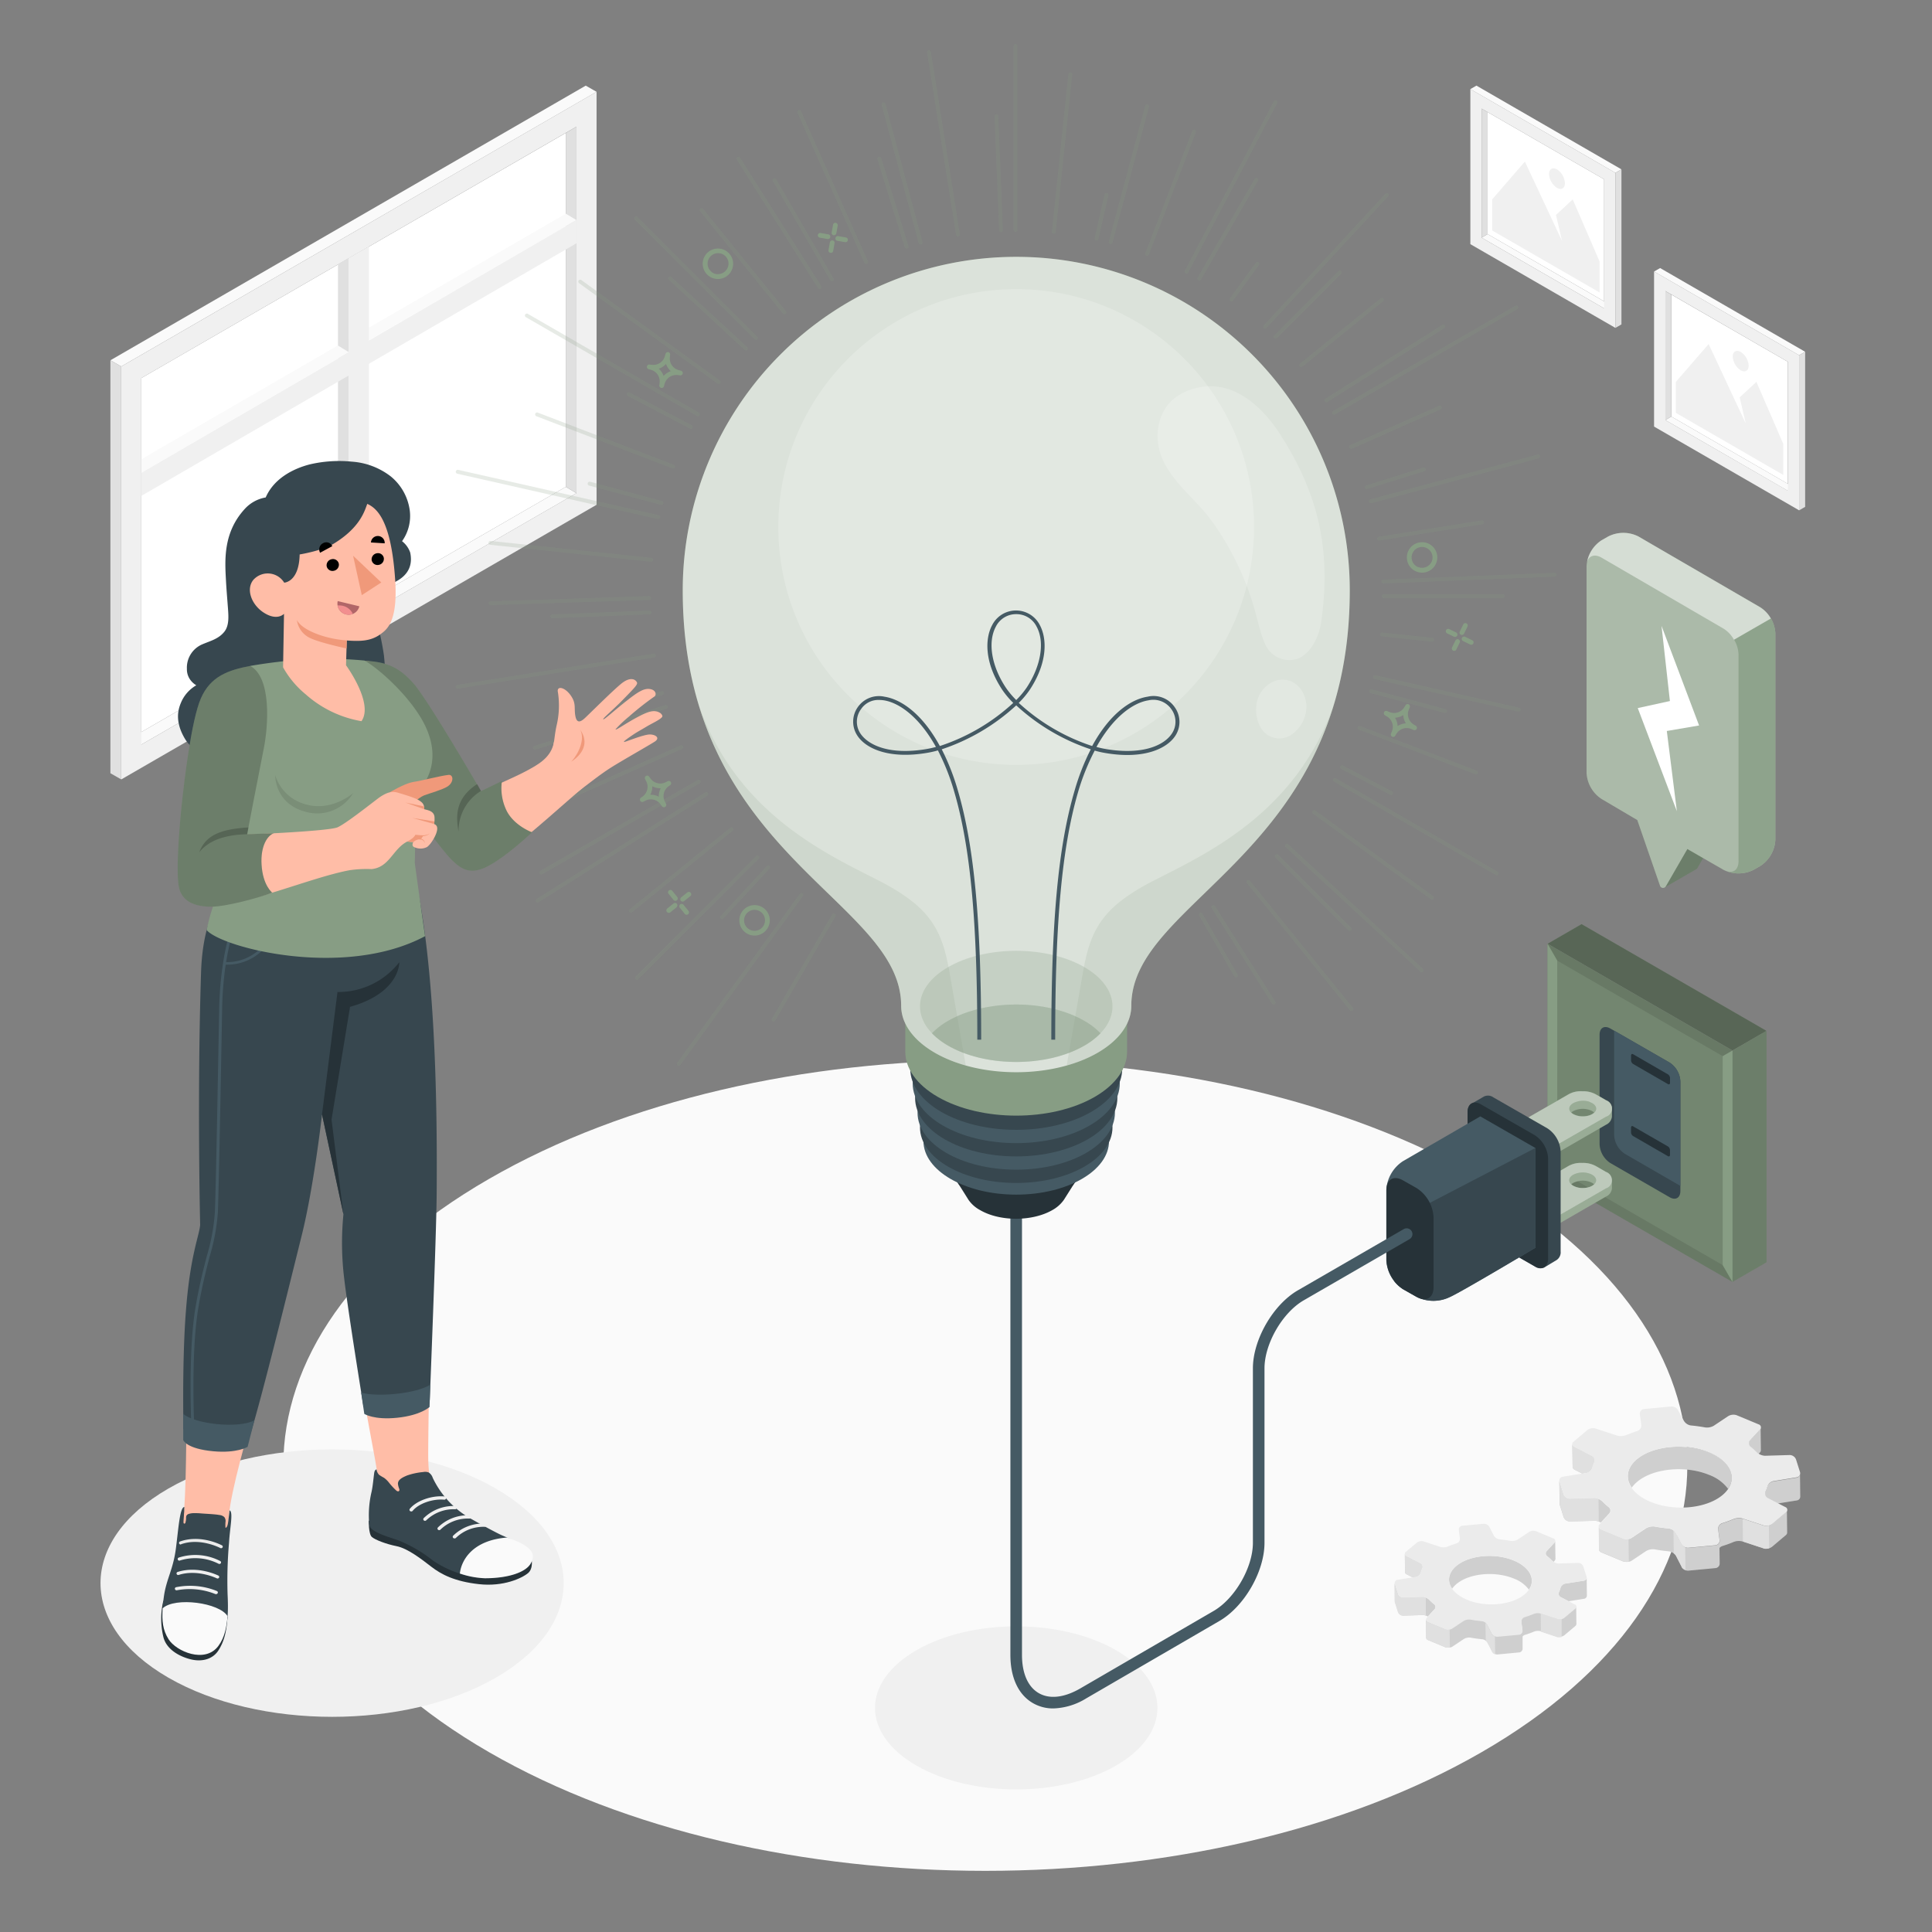 <svg xmlns="http://www.w3.org/2000/svg" viewBox="0 0 500 500"><rect x="0" y="0" width="500" height="500" fill="#808080" stroke="none"/><g id="freepik--Floor--inject-94"><path id="freepik--floor--inject-94" d="M126.54,453.45c-70.95-41-70.95-107.38,0-148.34s186-41,256.92,0,71,107.37,0,148.34S197.48,494.41,126.54,453.45Z" style="fill:#fafafa"></path></g><g id="freepik--Window--inject-94"><g id="freepik--window--inject-94"><polygon points="146.43 125.99 36.57 189.45 36.57 97.85 146.43 34.4 146.43 125.99" style="fill:#fff"></polygon><polygon points="33.81 191.05 36.57 192.7 149.19 127.63 146.43 125.99 33.81 191.05" style="fill:#fafafa"></polygon><path d="M154.39,23.76l-123,71.08V201.71l123-71.07Zm-5.21,103.87L36.57,192.7V97.85L149.19,32.78Z" style="fill:#f0f0f0"></path><polygon points="149.19 127.63 146.43 125.99 146.43 34.4 149.19 32.78 149.19 127.63" style="fill:#e0e0e0"></polygon><polygon points="154.39 23.76 151.59 22.16 28.57 93.24 31.37 94.84 154.39 23.76" style="fill:#fafafa"></polygon><polygon points="28.57 93.24 31.37 94.84 31.37 201.71 28.57 200.11 28.57 93.24" style="fill:#e0e0e0"></polygon><polygon points="38.87 117.56 38.87 120.8 149.19 56.96 146.43 55.31 38.87 117.56" style="fill:#fafafa"></polygon><polygon points="87.47 68.41 90.28 66.79 90.28 161.65 87.47 160.05 87.47 68.41" style="fill:#e0e0e0"></polygon><polygon points="95.48 63.8 90.28 66.79 90.28 161.65 95.48 158.64 95.48 63.8" style="fill:#f0f0f0"></polygon><polygon points="149.19 56.96 149.19 62.96 36.52 128.37 36.52 122.36 149.19 56.96" style="fill:#f0f0f0"></polygon><polygon points="90.28 91.15 87.47 89.43 36.57 118.89 36.57 122.36 90.28 91.15" style="fill:#fafafa"></polygon></g></g><g id="freepik--Pictures--inject-94"><g id="freepik--pictures--inject-94"><g id="freepik--Picture--inject-94"><g id="freepik--Frame--inject-94"><polygon points="464.24 126.1 462.69 127.02 430.99 108.72 432.53 107.8 464.24 126.1" style="fill:#fafafa"></polygon><polygon points="432.53 107.8 462.69 125.21 462.69 93.63 432.53 76.23 432.53 107.8" style="fill:#fff"></polygon><path d="M428.07,110.4l37.54,21.67V91.94L428.07,70.27ZM431,75.32l31.7,18.31V127L431,108.72Z" style="fill:#f0f0f0"></path><polygon points="430.99 108.72 432.53 107.8 432.53 76.23 430.99 75.32 430.99 108.72" style="fill:#e0e0e0"></polygon><polygon points="428.07 70.27 429.64 69.37 467.17 91.04 465.61 91.94 428.07 70.27" style="fill:#fafafa"></polygon><polygon points="467.17 91.04 465.61 91.94 465.61 132.07 467.17 131.18 467.17 91.04" style="fill:#e0e0e0"></polygon></g><g id="freepik--Land--inject-94"><polygon points="433.71 106.85 461.51 122.91 461.51 114.88 454.56 98.83 450.23 102.84 451.79 109.57 442.19 89.04 433.71 98.83 433.71 106.85" style="fill:#f0f0f0"></polygon><path d="M450.49,91.08a4.53,4.53,0,0,1,2.06,3.56c0,1.31-.92,1.84-2.06,1.19a4.56,4.56,0,0,1-2.05-3.57C448.44,91,449.36,90.42,450.49,91.08Z" style="fill:#f0f0f0"></path></g></g><g id="freepik--picture--inject-94"><g id="freepik--frame--inject-94"><polygon points="416.69 78.89 415.15 79.81 383.44 61.51 384.99 60.58 416.69 78.89" style="fill:#fafafa"></polygon><polygon points="384.99 60.58 415.15 77.99 415.15 46.41 384.99 29.01 384.99 60.58" style="fill:#fff"></polygon><path d="M380.53,63.19l37.53,21.67V44.73L380.53,23.06Zm2.91-35.08,31.71,18.3v33.4l-31.71-18.3Z" style="fill:#f0f0f0"></path><polygon points="383.44 61.51 384.99 60.58 384.99 29.01 383.44 28.11 383.44 61.51" style="fill:#e0e0e0"></polygon><polygon points="380.53 23.06 382.1 22.16 419.63 43.83 418.06 44.73 380.53 23.06" style="fill:#fafafa"></polygon><polygon points="419.63 43.83 418.06 44.73 418.06 84.86 419.63 83.96 419.63 43.83" style="fill:#e0e0e0"></polygon></g><g id="freepik--land--inject-94"><polygon points="386.17 59.64 413.97 75.69 413.97 67.67 407.02 51.61 402.69 55.63 404.25 62.35 394.64 41.82 386.17 51.61 386.17 59.64" style="fill:#f0f0f0"></polygon><path d="M403,43.86A4.56,4.56,0,0,1,405,47.43c0,1.31-.92,1.84-2.05,1.18a4.53,4.53,0,0,1-2.06-3.56C400.89,43.74,401.81,43.21,403,43.86Z" style="fill:#f0f0f0"></path></g></g></g></g><g id="freepik--Shadows--inject-94"><path id="freepik--Shadow--inject-94" d="M237.16,456.92c-14.28-8.24-14.28-21.6,0-29.84s37.41-8.24,51.68,0,14.28,21.6,0,29.84S251.43,465.16,237.16,456.92Z" style="fill:#f0f0f0"></path><path id="freepik--shadow--inject-94" d="M43.57,434.18c-23.41-13.52-23.41-35.43,0-48.94s61.36-13.52,84.76,0,23.41,35.42,0,48.94S67,447.69,43.57,434.18Z" style="fill:#f0f0f0"></path></g><g id="freepik--Gears--inject-94"><g id="freepik--Gear--inject-94"><path d="M407,379.61h0a.85.85,0,0,0,.51.74l1.95,1,1.14-.19a2,2,0,0,0,1.47-1.43,10.16,10.16,0,0,1,.45-1.23,1.28,1.28,0,0,0-.54-1.69l-4.54-2.35a.84.84,0,0,1-.52-.71Zm16.64-2c-2.64,2.22-3,5-1.35,7.38a8.55,8.55,0,0,1,1.42-1.51c4.19-3.52,12.55-4.3,18.68-1.75a10.76,10.76,0,0,1,4.84,3.58c2.27-3.3.37-7.26-4.91-9.46C436.17,373.35,427.81,374.14,423.62,377.65Zm-20,11.43h0a1.12,1.12,0,0,0,0,.36l1,3.17a1.77,1.77,0,0,0,1.63,1.18l6.44-.19a2.67,2.67,0,0,1,1,.21h0a2.26,2.26,0,0,1,.56.28l2.2-2.37a1.12,1.12,0,0,0-.18-1.67,15.22,15.22,0,0,1-1.55-1.41,3.49,3.49,0,0,0-1.09-.71,2.56,2.56,0,0,0-1-.22l-6.43.2a1.79,1.79,0,0,1-1.63-1.18l-1-3.17a1.06,1.06,0,0,1-.06-.34Zm52-19.49a.87.87,0,0,1-.26.51l-2.52,2.72a1.11,1.11,0,0,0,.18,1.67,15,15,0,0,1,1.55,1.41,2.66,2.66,0,0,0,.54.42l.32-.36a.89.89,0,0,0,.26-.63h0ZM413.81,401a.88.88,0,0,0,.1.35,1,1,0,0,0,.49.41l5.66,2.35a1.13,1.13,0,0,0,.24.08l.19,0a3.11,3.11,0,0,0,.86,0l.18,0h0a2.12,2.12,0,0,0,.72-.27l3.76-2.51a3.52,3.52,0,0,1,2.27-.43c1.2.23,2.42.39,3.64.5a2.44,2.44,0,0,1,1.23.53,1.54,1.54,0,0,1,.32.3.65.65,0,0,1,.13.16.91.91,0,0,1,.16.24l1.43,2.78,0,.06a.8.8,0,0,0,.15.21.9.9,0,0,0,.16.18l0,0a1.93,1.93,0,0,0,.21.17,2.3,2.3,0,0,0,.46.25,1.84,1.84,0,0,0,.79.12l7-.66a1.19,1.19,0,0,0,1.09-1.2l-.05-4a1.57,1.57,0,0,1,.72-.5,28.76,28.76,0,0,0,2.92-1.06,3.76,3.76,0,0,1,2.32-.13l.07,0,5.43,1.79a1.37,1.37,0,0,0,.29.07h.05a1.16,1.16,0,0,0,.32,0,2.4,2.4,0,0,0,1.49-.49l3.55-3a.87.87,0,0,0,.35-.64l-.07-5.84a.87.87,0,0,1-.35.61l-3.55,3a2.17,2.17,0,0,1-.79.39,2.46,2.46,0,0,1-1.37,0L451,393.07l-.06,0a3.86,3.86,0,0,0-2.33.13,26.54,26.54,0,0,1-2.92,1.06,1.53,1.53,0,0,0-1,1.6l.36,2.71a1.21,1.21,0,0,1-1.08,1.38l-7,.66a1.73,1.73,0,0,1-.79-.13,2,2,0,0,1-1-.89l-1.43-2.79a2.28,2.28,0,0,0-.6-.69,2.47,2.47,0,0,0-1.24-.53c-1.22-.11-2.44-.27-3.64-.5a3.53,3.53,0,0,0-2.27.44l-3.75,2.5a2,2,0,0,1-.73.28,2.59,2.59,0,0,1-1.47-.08l-5.65-2.35a.85.85,0,0,1-.6-.77Zm45-17.58a2.07,2.07,0,0,0-1.48,1.44,7.19,7.19,0,0,1-.45,1.22,1.28,1.28,0,0,0,.54,1.69l2.59,1.34,5-.8a1,1,0,0,0,.89-1h0l-.07-5.88a1,1,0,0,1-.9,1Z" style="fill:#e6e6e6"></path><path d="M407,379.61h0a.85.85,0,0,0,.51.74l1.95,1,1.14-.19a2,2,0,0,0,1.47-1.43,10.16,10.16,0,0,1,.45-1.23,1.28,1.28,0,0,0-.54-1.69l-4.54-2.35a.84.84,0,0,1-.52-.71Zm16.64-2c-2.64,2.22-3,5-1.35,7.38a8.55,8.55,0,0,1,1.42-1.51c4.19-3.52,12.55-4.3,18.68-1.75a10.76,10.76,0,0,1,4.84,3.58c2.27-3.3.37-7.26-4.91-9.46C436.17,373.35,427.81,374.14,423.62,377.65Zm-20,11.43h0a1.12,1.12,0,0,0,0,.36l1,3.17a1.77,1.77,0,0,0,1.63,1.18l6.44-.19a2.67,2.67,0,0,1,1,.21h0a2.26,2.26,0,0,1,.56.28l2.2-2.37a1.12,1.12,0,0,0-.18-1.67,15.22,15.22,0,0,1-1.55-1.41,3.49,3.49,0,0,0-1.09-.71,2.56,2.56,0,0,0-1-.22l-6.43.2a1.79,1.79,0,0,1-1.63-1.18l-1-3.17a1.06,1.06,0,0,1-.06-.34Zm52-19.49a.87.87,0,0,1-.26.51l-2.52,2.72a1.11,1.11,0,0,0,.18,1.67,15,15,0,0,1,1.55,1.41,2.66,2.66,0,0,0,.54.42l.32-.36a.89.89,0,0,0,.26-.63h0ZM413.81,401a.88.88,0,0,0,.1.35,1,1,0,0,0,.49.41l5.66,2.35a1.13,1.13,0,0,0,.24.08l.19,0a3.11,3.11,0,0,0,.86,0l.18,0h0a2.12,2.12,0,0,0,.72-.27l3.76-2.51a3.52,3.52,0,0,1,2.27-.43c1.2.23,2.42.39,3.64.5a2.44,2.44,0,0,1,1.23.53,1.54,1.54,0,0,1,.32.3.65.65,0,0,1,.13.16.91.91,0,0,1,.16.24l1.43,2.78,0,.06a.8.8,0,0,0,.15.21.9.9,0,0,0,.16.18l0,0a1.93,1.93,0,0,0,.21.17,2.3,2.3,0,0,0,.46.25,1.84,1.84,0,0,0,.79.12l7-.66a1.19,1.19,0,0,0,1.09-1.2l-.05-4a1.57,1.57,0,0,1,.72-.5,28.76,28.76,0,0,0,2.92-1.06,3.76,3.76,0,0,1,2.32-.13l.07,0,5.43,1.79a1.37,1.37,0,0,0,.29.07h.05a1.16,1.16,0,0,0,.32,0,2.4,2.4,0,0,0,1.49-.49l3.55-3a.87.87,0,0,0,.35-.64l-.07-5.84a.87.87,0,0,1-.35.61l-3.55,3a2.17,2.17,0,0,1-.79.39,2.46,2.46,0,0,1-1.37,0L451,393.07l-.06,0a3.86,3.86,0,0,0-2.33.13,26.54,26.54,0,0,1-2.92,1.06,1.53,1.53,0,0,0-1,1.6l.36,2.71a1.21,1.21,0,0,1-1.08,1.38l-7,.66a1.73,1.73,0,0,1-.79-.13,2,2,0,0,1-1-.89l-1.43-2.79a2.28,2.28,0,0,0-.6-.69,2.47,2.47,0,0,0-1.24-.53c-1.22-.11-2.44-.27-3.64-.5a3.53,3.53,0,0,0-2.27.44l-3.75,2.5a2,2,0,0,1-.73.28,2.59,2.59,0,0,1-1.47-.08l-5.65-2.35a.85.85,0,0,1-.6-.77Zm45-17.58a2.07,2.07,0,0,0-1.48,1.44,7.19,7.19,0,0,1-.45,1.22,1.28,1.28,0,0,0,.54,1.69l2.59,1.34,5-.8a1,1,0,0,0,.89-1h0l-.07-5.88a1,1,0,0,1-.9,1Z" style="opacity:0.1"></path><path d="M451,393.07l5.42,1.78a2.46,2.46,0,0,0,1.37,0l.07,5.86a3.29,3.29,0,0,1-.7.11,1.16,1.16,0,0,1-.32,0h-.05a1.37,1.37,0,0,1-.29-.07l-5.43-1.79Z" style="fill:#e0e0e0"></path><path d="M433.09,396.08a2.28,2.28,0,0,1,.6.69l1.43,2.79a2,2,0,0,0,1,.89l.07,5.87a2.3,2.3,0,0,1-.46-.25,1.93,1.93,0,0,1-.21-.17l0,0a.9.9,0,0,1-.16-.18.8.8,0,0,1-.15-.21l0-.06-1.43-2.78a.91.91,0,0,0-.16-.24,1.83,1.83,0,0,0-.13-.16,2.21,2.21,0,0,0-.32-.28v0Z" style="fill:#e0e0e0"></path><path d="M406.91,373.75a.82.82,0,0,0,.52.71l4.54,2.35a1.28,1.28,0,0,1,.54,1.69,7.29,7.29,0,0,0-.45,1.23,2,2,0,0,1-1.48,1.43l-1.13.18-1.95-1a.88.88,0,0,1-.52-.74h0Z" style="fill:#e0e0e0"></path><path d="M403.58,383.22a1.06,1.06,0,0,0,.06.34l1,3.17a1.79,1.79,0,0,0,1.63,1.18l6.43-.2a2.56,2.56,0,0,1,1,.22l.06,5.87a2.67,2.67,0,0,0-1-.21l-6.44.19a1.77,1.77,0,0,1-1.63-1.18l-1-3.17a1.12,1.12,0,0,1,0-.36h0Z" style="fill:#e0e0e0"></path><path d="M413.74,395.07a.85.85,0,0,0,.6.77l5.65,2.35a2.59,2.59,0,0,0,1.47.08l.07,5.86-.18,0a3.11,3.11,0,0,1-.86,0l-.19,0a1.13,1.13,0,0,1-.24-.08l-5.66-2.35a1,1,0,0,1-.49-.41.88.88,0,0,1-.1-.35Z" style="fill:#e0e0e0"></path><path d="M410.81,370.09l-3.55,3a.77.77,0,0,0,.17,1.38l4.54,2.35a1.28,1.28,0,0,1,.54,1.69,7.29,7.29,0,0,0-.45,1.23,2,2,0,0,1-1.48,1.43l-6.1,1a1,1,0,0,0-.84,1.41l1,3.17a1.77,1.77,0,0,0,1.64,1.17l6.42-.18a3.18,3.18,0,0,1,2.09.92,16.51,16.51,0,0,0,1.56,1.41,1.11,1.11,0,0,1,.17,1.67L414,394.44a.82.82,0,0,0,.32,1.4l5.66,2.35a2.61,2.61,0,0,0,2.2-.2l3.75-2.51a3.51,3.51,0,0,1,2.27-.43c1.2.23,2.42.39,3.64.5a2.53,2.53,0,0,1,1.84,1.23l1.43,2.78a2,2,0,0,0,1.83,1l7-.66a1.21,1.21,0,0,0,1.08-1.38l-.36-2.71a1.52,1.52,0,0,1,1-1.6,28.76,28.76,0,0,0,2.92-1.06A3.83,3.83,0,0,1,451,393l5.5,1.81a2.53,2.53,0,0,0,2.15-.41l3.55-3a.77.77,0,0,0-.17-1.38l-4.54-2.35a1.28,1.28,0,0,1-.54-1.69,7.19,7.19,0,0,0,.45-1.22,2.05,2.05,0,0,1,1.48-1.44l6.1-1a1.06,1.06,0,0,0,.84-1.42l-1-3.16a1.78,1.78,0,0,0-1.64-1.18l-6.42.19a3.23,3.23,0,0,1-2.09-.92,15.25,15.25,0,0,0-1.56-1.41,1.11,1.11,0,0,1-.17-1.67l2.52-2.73a.82.82,0,0,0-.33-1.4l-5.65-2.35a2.65,2.65,0,0,0-2.2.21l-3.75,2.5a3.51,3.51,0,0,1-2.27.43c-1.2-.22-2.42-.39-3.65-.5a2.55,2.55,0,0,1-1.83-1.22L434.31,365a2,2,0,0,0-1.83-1l-7,.66a1.2,1.2,0,0,0-1.08,1.38l.36,2.71a1.5,1.5,0,0,1-1,1.59,28.79,28.79,0,0,0-2.92,1.07,3.76,3.76,0,0,1-2.32.12l-5.5-1.8A2.5,2.5,0,0,0,410.81,370.09Zm31.49,5.81c6.13,2.54,7.7,7.46,3.51,11s-12.55,4.31-18.68,1.76-7.7-7.47-3.51-11S436.17,373.35,442.3,375.9Z" style="fill:#ebebeb"></path></g><g id="freepik--gear--inject-94"><path d="M363.61,406.82h0a.68.68,0,0,0,.41.59l1.55.8.91-.15a1.62,1.62,0,0,0,1.18-1.14,7.67,7.67,0,0,1,.35-1,1,1,0,0,0-.43-1.34L364,402.72a.66.66,0,0,1-.41-.56Zm13.27-1.55c-2.1,1.77-2.39,4-1.08,5.88a6.66,6.66,0,0,1,1.14-1.21c3.33-2.8,10-3.42,14.89-1.39a8.62,8.62,0,0,1,3.86,2.85c1.8-2.63.29-5.79-3.92-7.54C386.89,401.83,380.22,402.46,376.88,405.27ZM361,414.37h0a1,1,0,0,0,.05.29l.8,2.52a1.4,1.4,0,0,0,1.3.94l5.13-.15a1.94,1.94,0,0,1,.79.17h0a2.58,2.58,0,0,1,.44.22l1.75-1.89a.89.89,0,0,0-.14-1.33,13.6,13.6,0,0,1-1.24-1.12,2.64,2.64,0,0,0-.86-.57,2,2,0,0,0-.8-.17l-5.13.15a1.42,1.42,0,0,1-1.31-.94L361,410a1,1,0,0,1-.05-.27Zm41.48-15.53a.68.68,0,0,1-.21.4l-2,2.17a.89.89,0,0,0,.14,1.33,12.35,12.35,0,0,1,1.24,1.13,2.12,2.12,0,0,0,.43.33l.26-.28a.75.75,0,0,0,.21-.51h0Zm-33.38,25a.57.57,0,0,0,.08.28.74.74,0,0,0,.39.32l4.51,1.88a.66.66,0,0,0,.2.06.58.58,0,0,0,.14,0,2.28,2.28,0,0,0,.69,0l.15,0h0a1.59,1.59,0,0,0,.58-.21l3-2a2.74,2.74,0,0,1,1.8-.34c1,.18,1.93.31,2.91.4a1.78,1.78,0,0,1,1,.42,1.53,1.53,0,0,1,.36.37.94.94,0,0,1,.12.18l1.15,2.22,0,0a.66.66,0,0,0,.12.17.53.53,0,0,0,.12.14h0a.79.79,0,0,0,.17.14,1.65,1.65,0,0,0,.37.2,1.35,1.35,0,0,0,.62.1l5.6-.53a1,1,0,0,0,.87-.95l0-3.18a1.27,1.27,0,0,1,.57-.4,20.67,20.67,0,0,0,2.33-.84,3,3,0,0,1,1.85-.11l.05,0,4.33,1.43.24,0h0a1,1,0,0,0,.25,0,1.91,1.91,0,0,0,1.19-.39l2.83-2.38a.74.74,0,0,0,.28-.51l-.06-4.66a.72.72,0,0,1-.27.49l-2.84,2.38a1.58,1.58,0,0,1-.62.31,1.88,1.88,0,0,1-1.1,0l-4.32-1.41-.05,0a3,3,0,0,0-1.86.1,23.54,23.54,0,0,1-2.32.84,1.21,1.21,0,0,0-.83,1.28l.29,2.16a1,1,0,0,1-.86,1.1l-5.6.52a1.29,1.29,0,0,1-.63-.1,1.57,1.57,0,0,1-.83-.71l-1.14-2.22a1.78,1.78,0,0,0-.48-.55,2,2,0,0,0-1-.42c-1-.09-1.95-.22-2.9-.4a2.77,2.77,0,0,0-1.81.34l-3,2a1.68,1.68,0,0,1-.58.23,2.12,2.12,0,0,1-1.18-.07l-4.5-1.87a.69.69,0,0,1-.48-.61Zm35.9-14a1.66,1.66,0,0,0-1.17,1.15,6.09,6.09,0,0,1-.36,1,1,1,0,0,0,.43,1.34l2.06,1.07,4-.64a.83.83,0,0,0,.72-.81h0l-.05-4.69a.84.84,0,0,1-.72.82Z" style="fill:#e6e6e6"></path><path d="M363.61,406.82h0a.68.68,0,0,0,.41.59l1.55.8.91-.15a1.62,1.62,0,0,0,1.18-1.14,7.67,7.67,0,0,1,.35-1,1,1,0,0,0-.43-1.34L364,402.72a.66.66,0,0,1-.41-.56Zm13.27-1.55c-2.1,1.77-2.39,4-1.08,5.88a6.66,6.66,0,0,1,1.14-1.21c3.33-2.8,10-3.42,14.89-1.39a8.62,8.62,0,0,1,3.86,2.85c1.8-2.63.29-5.79-3.92-7.54C386.89,401.83,380.22,402.46,376.88,405.27ZM361,414.37h0a1,1,0,0,0,.05.29l.8,2.52a1.4,1.4,0,0,0,1.3.94l5.13-.15a1.94,1.94,0,0,1,.79.17h0a2.58,2.58,0,0,1,.44.22l1.75-1.89a.89.89,0,0,0-.14-1.33,13.6,13.6,0,0,1-1.24-1.12,2.64,2.64,0,0,0-.86-.57,2,2,0,0,0-.8-.17l-5.13.15a1.42,1.42,0,0,1-1.31-.94L361,410a1,1,0,0,1-.05-.27Zm41.48-15.53a.68.68,0,0,1-.21.4l-2,2.17a.89.89,0,0,0,.14,1.33,12.35,12.35,0,0,1,1.24,1.13,2.12,2.12,0,0,0,.43.33l.26-.28a.75.75,0,0,0,.21-.51h0Zm-33.38,25a.57.57,0,0,0,.08.28.74.74,0,0,0,.39.32l4.51,1.88a.66.66,0,0,0,.2.06.58.58,0,0,0,.14,0,2.28,2.28,0,0,0,.69,0l.15,0h0a1.59,1.59,0,0,0,.58-.21l3-2a2.74,2.74,0,0,1,1.8-.34c1,.18,1.93.31,2.91.4a1.78,1.78,0,0,1,1,.42,1.53,1.53,0,0,1,.36.37.94.94,0,0,1,.12.18l1.15,2.22,0,0a.66.66,0,0,0,.12.17.53.53,0,0,0,.12.14h0a.79.79,0,0,0,.17.14,1.65,1.65,0,0,0,.37.2,1.35,1.35,0,0,0,.62.1l5.6-.53a1,1,0,0,0,.87-.95l0-3.18a1.27,1.27,0,0,1,.57-.4,20.67,20.67,0,0,0,2.33-.84,3,3,0,0,1,1.85-.11l.05,0,4.33,1.43.24,0h0a1,1,0,0,0,.25,0,1.91,1.91,0,0,0,1.19-.39l2.83-2.38a.74.74,0,0,0,.28-.51l-.06-4.66a.72.72,0,0,1-.27.49l-2.84,2.38a1.58,1.58,0,0,1-.62.31,1.88,1.88,0,0,1-1.1,0l-4.32-1.41-.05,0a3,3,0,0,0-1.86.1,23.54,23.54,0,0,1-2.32.84,1.21,1.21,0,0,0-.83,1.28l.29,2.16a1,1,0,0,1-.86,1.1l-5.6.52a1.29,1.29,0,0,1-.63-.1,1.57,1.57,0,0,1-.83-.71l-1.14-2.22a1.78,1.78,0,0,0-.48-.55,2,2,0,0,0-1-.42c-1-.09-1.95-.22-2.9-.4a2.77,2.77,0,0,0-1.81.34l-3,2a1.68,1.68,0,0,1-.58.23,2.12,2.12,0,0,1-1.18-.07l-4.5-1.87a.69.69,0,0,1-.48-.61Zm35.9-14a1.66,1.66,0,0,0-1.17,1.15,6.09,6.09,0,0,1-.36,1,1,1,0,0,0,.43,1.34l2.06,1.07,4-.64a.83.83,0,0,0,.72-.81h0l-.05-4.69a.84.84,0,0,1-.72.82Z" style="opacity:0.1"></path><path d="M398.74,417.56l4.32,1.41a1.88,1.88,0,0,0,1.1,0l0,4.67a2.62,2.62,0,0,1-.56.09,1,1,0,0,1-.25,0h0l-.24,0-4.33-1.43Z" style="fill:#e0e0e0"></path><path d="M384.43,420a1.78,1.78,0,0,1,.48.55l1.14,2.22a1.57,1.57,0,0,0,.83.71l.06,4.68a1.65,1.65,0,0,1-.37-.2.79.79,0,0,1-.17-.14h0a.53.53,0,0,1-.12-.14.66.66,0,0,1-.12-.17l0,0L385,425.19a.94.94,0,0,0-.12-.18,1.47,1.47,0,0,0-.1-.13l-.26-.23h0Z" style="fill:#e0e0e0"></path><path d="M363.55,402.16a.68.68,0,0,0,.42.56l3.62,1.88a1,1,0,0,1,.43,1.34,6.46,6.46,0,0,0-.36,1,1.62,1.62,0,0,1-1.18,1.15l-.9.14-1.55-.8a.66.66,0,0,1-.41-.59h0Z" style="fill:#e0e0e0"></path><path d="M360.9,409.71a1,1,0,0,0,.05.27l.8,2.52a1.42,1.42,0,0,0,1.31.94l5.13-.15a2,2,0,0,1,.8.17l0,4.68a1.94,1.94,0,0,0-.79-.17l-5.13.15a1.4,1.4,0,0,1-1.3-.94l-.8-2.52a1,1,0,0,1-.05-.29h0Z" style="fill:#e0e0e0"></path><path d="M369,419.16a.69.69,0,0,0,.48.61l4.5,1.87a2.12,2.12,0,0,0,1.18.07l.06,4.67-.15,0a2.28,2.28,0,0,1-.69,0,.58.58,0,0,1-.14,0,.66.66,0,0,1-.2-.06l-4.51-1.88a.74.74,0,0,1-.39-.32.57.57,0,0,1-.08-.28Z" style="fill:#e0e0e0"></path><path d="M366.67,399.24l-2.84,2.38a.62.62,0,0,0,.14,1.1l3.62,1.88a1,1,0,0,1,.43,1.34,6.46,6.46,0,0,0-.36,1,1.61,1.61,0,0,1-1.17,1.14l-4.87.79A.84.84,0,0,0,361,410l.81,2.52a1.39,1.39,0,0,0,1.3.94l5.12-.15a2.51,2.51,0,0,1,1.67.74,13.6,13.6,0,0,0,1.24,1.12.89.89,0,0,1,.14,1.33l-2,2.17a.66.66,0,0,0,.26,1.12l4.5,1.87a2.12,2.12,0,0,0,1.76-.16l3-2a2.77,2.77,0,0,1,1.81-.34c.95.18,1.93.31,2.9.4a2,2,0,0,1,1.47,1l1.14,2.22a1.61,1.61,0,0,0,1.46.81l5.6-.52a1,1,0,0,0,.85-1.1l-.28-2.16a1.21,1.21,0,0,1,.83-1.28,21.23,21.23,0,0,0,2.32-.84,3,3,0,0,1,1.86-.1l4.38,1.43a2,2,0,0,0,1.71-.32l2.84-2.38a.62.62,0,0,0-.14-1.1l-3.62-1.88a1,1,0,0,1-.43-1.34,6.09,6.09,0,0,0,.36-1,1.61,1.61,0,0,1,1.17-1.14l4.87-.79a.84.84,0,0,0,.67-1.13l-.81-2.52a1.42,1.42,0,0,0-1.3-.94l-5.12.15a2.55,2.55,0,0,1-1.67-.73,12.35,12.35,0,0,0-1.24-1.13.89.89,0,0,1-.14-1.33l2-2.17a.66.66,0,0,0-.26-1.12l-4.5-1.87a2.12,2.12,0,0,0-1.76.16l-3,2a2.77,2.77,0,0,1-1.81.34c-1-.18-1.93-.31-2.91-.4a2,2,0,0,1-1.46-1l-1.14-2.22a1.61,1.61,0,0,0-1.46-.81l-5.6.52a1,1,0,0,0-.85,1.1l.28,2.16a1.21,1.21,0,0,1-.83,1.28,23.54,23.54,0,0,0-2.32.84,3,3,0,0,1-1.86.1l-4.38-1.43A2,2,0,0,0,366.67,399.24Zm25.1,4.63c4.89,2,6.14,5.95,2.8,8.75s-10,3.44-14.89,1.4-6.14-5.95-2.8-8.75S386.89,401.83,391.77,403.87Z" style="fill:#ebebeb"></path></g></g><g id="freepik--Outlet--inject-94"><g id="freepik--outlet--inject-94"><polygon points="400.5 244.25 448.36 271.88 457.18 266.79 409.31 239.16 400.5 244.25" style="fill:#879D84"></polygon><polygon points="400.5 244.25 448.36 271.88 457.18 266.79 409.31 239.16 400.5 244.25" style="opacity:0.35"></polygon><polygon points="448.36 331.77 448.36 271.88 457.18 266.79 457.18 326.68 448.36 331.77" style="fill:#879D84"></polygon><polygon points="448.36 331.77 448.36 271.88 457.18 266.79 457.18 326.68 448.36 331.77" style="opacity:0.2"></polygon><polygon points="448.36 331.77 400.5 304.14 400.5 244.25 448.36 271.88 448.36 331.77" style="fill:#879D84"></polygon><polygon points="448.36 331.77 400.5 304.14 400.5 244.25 448.36 271.88 448.36 331.77" style="opacity:0.15"></polygon><polygon points="448.36 271.88 445.84 273.33 403.01 248.61 400.5 244.25 448.36 271.88" style="opacity:0.1"></polygon><polygon points="400.5 304.14 403.02 302.69 445.84 327.41 448.36 331.77 400.5 304.14" style="opacity:0.1"></polygon><polygon points="448.36 331.77 445.84 327.41 445.84 273.33 448.36 271.88 448.36 331.77" style="fill:#879D84"></polygon><polygon points="400.5 304.14 403.02 302.69 403.01 248.61 400.5 244.25 400.5 304.14" style="fill:#879D84"></polygon><path d="M434.88,279.86v28.37c0,1.78-1.24,2.5-2.78,1.61L416.76,301a6.16,6.16,0,0,1-2.79-4.83V267.78c0-1.77,1.25-2.49,2.79-1.6L432.1,275A6.15,6.15,0,0,1,434.88,279.86Z" style="fill:#37474f"></path><path d="M432.1,275l-14.36-8.28V293.8a6.16,6.16,0,0,0,2.79,4.82l14.35,8.29V279.86A6.15,6.15,0,0,0,432.1,275Z" style="fill:#455a64"></path><path d="M422.66,272.84l9,5.2a1.18,1.18,0,0,1,.54.93v1.28c0,.34-.24.48-.54.31l-9-5.2a1.18,1.18,0,0,1-.54-.93v-1.28C422.13,272.81,422.37,272.67,422.66,272.84Z" style="fill:#263238"></path><path d="M422.65,291.5l9,5.19a1.18,1.18,0,0,1,.54.93v1.28c0,.34-.24.48-.54.31l-9-5.2a1.17,1.17,0,0,1-.54-.93v-1.27C422.12,291.46,422.36,291.32,422.65,291.5Z" style="fill:#263238"></path></g></g><g id="freepik--Cable--inject-94"><g id="freepik--cable--inject-94"><g id="freepik--Plug--inject-94"><path d="M417.17,286.84a2.6,2.6,0,0,0-1.53-2.12l-2.5-1.45a6.75,6.75,0,0,0-3.67-.88,6.36,6.36,0,0,0-3.69.88L385.44,295v2.11l9.87,5.7h0l20.32-11.73a2.58,2.58,0,0,0,1.53-2.12Zm-5.1,1.45a4.23,4.23,0,0,1-.71.32,5.51,5.51,0,0,1-1.74.27,5.1,5.1,0,0,1-2.47-.59,2.5,2.5,0,0,1-.5-.37,2.47,2.47,0,0,1,.5-.36,5.46,5.46,0,0,1,4.21-.31,3.25,3.25,0,0,1,.71.31,2.47,2.47,0,0,1,.5.36A2.5,2.5,0,0,1,412.07,288.29Z" style="fill:#879D84"></path><path d="M385.44,295l9.87,5.69h0L415.64,289a2.23,2.23,0,0,0,0-4.24l-2.5-1.45a6.75,6.75,0,0,0-3.67-.88,6.36,6.36,0,0,0-3.69.88m5.58,1.86a4.6,4.6,0,0,1,.71.31c1.36.79,1.36,2.06,0,2.85a4.23,4.23,0,0,1-.71.32,5.51,5.51,0,0,1-1.74.27,5.1,5.1,0,0,1-2.47-.59c-1.37-.79-1.37-2.06,0-2.85A5.51,5.51,0,0,1,411.36,285.13Z" style="fill:#879D84"></path><path d="M385.44,295l9.87,5.69h0L415.64,289a2.23,2.23,0,0,0,0-4.24l-2.5-1.45a6.75,6.75,0,0,0-3.67-.88,6.36,6.36,0,0,0-3.69.88m5.58,1.86a4.6,4.6,0,0,1,.71.31c1.36.79,1.36,2.06,0,2.85a4.23,4.23,0,0,1-.71.32,5.51,5.51,0,0,1-1.74.27,5.1,5.1,0,0,1-2.47-.59c-1.37-.79-1.37-2.06,0-2.85A5.51,5.51,0,0,1,411.36,285.13Z" style="fill:#fff;opacity:0.45"></path><path d="M415.64,289l-20.32,11.73h0L385.44,295v2.11l9.87,5.69h0l20.32-11.72a2.58,2.58,0,0,0,1.53-2.13v-2.11A2.58,2.58,0,0,1,415.64,289Z" style="fill:#fff;opacity:0.15"></path><path d="M407.14,288.29a2.73,2.73,0,0,1-.49-.37,3.3,3.3,0,0,1,.49-.37,5.49,5.49,0,0,1,4.22-.3,3.79,3.79,0,0,1,.71.3,2.51,2.51,0,0,1,.49.37c.83-.78.67-1.81-.49-2.48a4.6,4.6,0,0,0-.71-.31,5.49,5.49,0,0,0-4.22.31C405.78,286.23,405.78,287.5,407.14,288.29Z" style="fill:#fff;opacity:0.15"></path><path d="M417.17,305.43a2.6,2.6,0,0,0-1.53-2.13l-2.5-1.45a6.84,6.84,0,0,0-3.67-.88,6.44,6.44,0,0,0-3.69.88l-20.34,11.73v2.12l9.87,5.69h0l20.32-11.73a2.58,2.58,0,0,0,1.53-2.12Zm-5.1,1.44a3.55,3.55,0,0,1-.71.32,5.51,5.51,0,0,1-1.74.27,5,5,0,0,1-2.47-.59,2.47,2.47,0,0,1-.5-.36,2.5,2.5,0,0,1,.5-.37,5.46,5.46,0,0,1,4.21-.31,4.6,4.6,0,0,1,.71.31,2.5,2.5,0,0,1,.5.37A2.47,2.47,0,0,1,412.07,306.87Z" style="fill:#879D84"></path><path d="M385.44,313.58l9.87,5.69h0l20.32-11.72a2.24,2.24,0,0,0,0-4.25l-2.5-1.45a6.84,6.84,0,0,0-3.67-.88,6.44,6.44,0,0,0-3.69.88m5.58,1.87a3.25,3.25,0,0,1,.71.31c1.36.78,1.36,2.06,0,2.84a3.55,3.55,0,0,1-.71.32,5.51,5.51,0,0,1-1.74.27,5,5,0,0,1-2.47-.59c-1.37-.78-1.37-2.06,0-2.84A5.46,5.46,0,0,1,411.36,303.72Z" style="fill:#879D84"></path><path d="M385.44,313.58l9.87,5.69h0l20.32-11.72a2.24,2.24,0,0,0,0-4.25l-2.5-1.45a6.84,6.84,0,0,0-3.67-.88,6.44,6.44,0,0,0-3.69.88m5.58,1.87a3.25,3.25,0,0,1,.71.31c1.36.78,1.36,2.06,0,2.84a3.55,3.55,0,0,1-.71.32,5.51,5.51,0,0,1-1.74.27,5,5,0,0,1-2.47-.59c-1.37-.78-1.37-2.06,0-2.84A5.46,5.46,0,0,1,411.36,303.72Z" style="fill:#fff;opacity:0.45"></path><path d="M415.64,307.55l-20.32,11.73h0l-9.87-5.69v2.11l9.87,5.69h0l20.32-11.72a2.58,2.58,0,0,0,1.53-2.13v-2.11A2.58,2.58,0,0,1,415.64,307.55Z" style="fill:#fff;opacity:0.15"></path><path d="M407.14,306.88a2.73,2.73,0,0,1-.49-.37,3.3,3.3,0,0,1,.49-.37,5.49,5.49,0,0,1,4.22-.3,3.79,3.79,0,0,1,.71.3,2.15,2.15,0,0,1,.49.36c.83-.77.67-1.8-.49-2.47a4.6,4.6,0,0,0-.71-.31,5.49,5.49,0,0,0-4.22.31C405.78,304.82,405.78,306.09,407.14,306.88Z" style="fill:#fff;opacity:0.15"></path><path d="M402.89,326.07a2.4,2.4,0,0,0,1-2.21V298a7.6,7.6,0,0,0-3.45-6l-13.95-8a2.4,2.4,0,0,0-2.43-.23c-.57.34-2.65,1.54-3.23,1.87a2.38,2.38,0,0,0-1,2.22v25.91a7.6,7.6,0,0,0,3.45,6l13.95,8a2.41,2.41,0,0,0,2.43.25Z" style="fill:#37474f"></path><path d="M400.65,299.82v25.9c0,2.2-1.54,3.09-3.44,2l-13.95-8a7.6,7.6,0,0,1-3.45-6V287.8c0-2.2,1.54-3.09,3.45-2l13.95,8A7.62,7.62,0,0,1,400.65,299.82Z" style="fill:#263238"></path><path d="M397.38,297.11v25.8s-19.11,11.42-22.09,12.74a9.74,9.74,0,0,1-8.66,0l-3.53-2a9.58,9.58,0,0,1-4.33-7.5V308a9.56,9.56,0,0,1,4.33-7.5l20-11.58Z" style="fill:#455a64"></path><path d="M360.75,331.45a8.14,8.14,0,0,0,2.35,2.17l3.53,2a9.74,9.74,0,0,0,8.66,0c3-1.32,22.09-12.74,22.09-12.74v-25.8l-27.51,14.31Z" style="fill:#37474f"></path><path d="M363.1,305.48l3.53,2A9.58,9.58,0,0,1,371,315v18.14c0,2.77-1.94,3.88-4.33,2.5l-3.53-2a9.58,9.58,0,0,1-4.33-7.5V308C358.77,305.21,360.71,304.1,363.1,305.48Z" style="fill:#263238"></path></g><path d="M272.6,442.14a10.33,10.33,0,0,1-5.27-1.37c-3.77-2.17-5.84-6.6-5.84-12.48v-124a1.5,1.5,0,0,1,3,0v124c0,4.76,1.54,8.27,4.34,9.89s6.6,1.18,10.72-1.2l34.53-20.06c5.51-3.19,10.17-11.27,10.17-17.63V354.12c0-7.42,5.23-16.49,11.66-20.2l27.38-15.83a1.5,1.5,0,1,1,1.5,2.6l-27.38,15.83c-5.51,3.18-10.16,11.24-10.16,17.6v45.17c0,7.43-5.24,16.5-11.67,20.22l-34.52,20.06A17.1,17.1,0,0,1,272.6,442.14Z" style="fill:#455a64"></path></g></g><g id="freepik--light-bulb--inject-94"><g id="freepik--Bulb--inject-94"><g id="freepik--Socket--inject-94"><ellipse cx="263" cy="302.71" rx="16.24" ry="9.38" transform="translate(-0.79 0.69) rotate(-0.15)" style="fill:#263238"></ellipse><path d="M278.35,305.74h-2.63a8.06,8.06,0,0,0-3.39-3.34c-5.16-3-13.52-2.94-18.67,0a8,8,0,0,0-3.37,3.36h-2.63l3,4.78h0a8.62,8.62,0,0,0,3,2.64c5.16,3,13.52,2.95,18.67,0a8.89,8.89,0,0,0,3-2.66h0Z" style="fill:#263238"></path><ellipse cx="263" cy="295.31" rx="24.01" ry="13.86" style="fill:#455a64"></ellipse><ellipse cx="263" cy="291.77" rx="24.91" ry="14.38" style="fill:#37474f"></ellipse><ellipse cx="263" cy="287.97" rx="25.54" ry="14.74" style="fill:#455a64"></ellipse><ellipse cx="263" cy="284.17" rx="26.17" ry="15.11" style="fill:#37474f"></ellipse><ellipse cx="263" cy="280.37" rx="26.8" ry="15.47" style="fill:#455a64"></ellipse><ellipse cx="263" cy="276.57" rx="27.43" ry="15.83" style="fill:#37474f"></ellipse></g><path d="M291.69,262.4c0-4.24-2.81-8.47-8.41-11.7-11.21-6.48-29.38-6.48-40.59,0-5.6,3.23-8.4,7.47-8.4,11.71v9.76c0,4.24,2.81,8.48,8.42,11.71,11.22,6.46,29.39,6.46,40.59,0,5.6-3.24,8.4-7.48,8.39-11.72C291.69,270.52,291.7,264.05,291.69,262.4Z" style="fill:#879D84"></path><path d="M263,66.47a86.31,86.31,0,0,0-86.31,86.31c0,68.53,56.53,79.9,56.53,107.52,0,4.4,2.91,8.8,8.72,12.16,11.63,6.71,30.49,6.71,42.12,0,5.81-3.36,8.72-7.76,8.72-12.16h0c0-27.62,56.54-39,56.54-107.52A86.32,86.32,0,0,0,263,66.47Z" style="fill:#879D84"></path><path d="M263,66.47a86.31,86.31,0,0,0-86.31,86.31c0,68.53,56.53,79.9,56.53,107.52,0,4.4,2.91,8.8,8.72,12.16,11.63,6.71,30.49,6.71,42.12,0,5.81-3.36,8.72-7.76,8.72-12.16h0c0-27.62,56.54-39,56.54-107.52A86.32,86.32,0,0,0,263,66.47Z" style="fill:#fff;opacity:0.7;mix-blend-mode:screen"></path><ellipse cx="263" cy="260.45" rx="24.91" ry="14.38" style="fill:#879D84;opacity:0.25"></ellipse><path d="M284.81,267.41a18.72,18.72,0,0,1-4.2,3.22c-9.73,5.61-25.5,5.61-35.22,0a18.72,18.72,0,0,1-4.2-3.22,18.43,18.43,0,0,1,4.2-3.22c9.73-5.62,25.5-5.62,35.22,0A18.21,18.21,0,0,1,284.81,267.41Z" style="fill:#879D84;opacity:0.25"></path><path d="M284.81,267.41a18.72,18.72,0,0,1-4.2,3.22c-9.73,5.61-25.5,5.61-35.22,0a18.72,18.72,0,0,1-4.2-3.22,18.43,18.43,0,0,1,4.2-3.22c9.73-5.62,25.5-5.62,35.22,0A18.21,18.21,0,0,1,284.81,267.41Z" style="fill:#879D84;opacity:0.25"></path><path d="M306.92,101.31a13.75,13.75,0,0,0-3,1.8c-3.43,2.69-4.82,7.45-4.19,11.77,1.22,8.35,9.26,13.55,13.91,20a74.09,74.09,0,0,1,11.25,23.54c.69,2.51,1.59,6.68,2.88,8.95a6.75,6.75,0,0,0,8.59,2.89c3.35-1.78,5.09-6,5.56-9.27,2.8-19.53-1.19-34.14-11-49.17C325.49,103.67,317,97,306.92,101.31Z" style="fill:#fff;opacity:0.2"></path><circle cx="262.99" cy="136.39" r="61.56" style="fill:#fff;opacity:0.2"></circle><path d="M325.52,180.82a9.49,9.49,0,0,0,.9,7.73,5.55,5.55,0,0,0,7.58,1.73,8.94,8.94,0,0,0,4.1-7.48c-.05-3.16-2.1-6.54-5.61-6.88C329.22,175.59,326.4,178.17,325.52,180.82Z" style="fill:#fff;opacity:0.2"></path><path d="M245.72,251.57c-1.92-10.94-4.9-16.81-18.37-23.71s-36.78-17.4-46.56-45.55c13,43.18,52.43,54.92,52.43,78,0,4.4,2.91,8.8,8.72,12.16a35.14,35.14,0,0,0,8,3.28Z" style="fill:#879D84;opacity:0.15"></path><path d="M280.28,251.57c1.92-10.94,4.9-16.81,18.38-23.71s36.77-17.4,46.56-45.55c-13,43.18-52.44,54.92-52.44,78,0,4.4-2.91,8.8-8.72,12.16a35.24,35.24,0,0,1-8,3.28C277.26,268.82,279.09,258.37,280.28,251.57Z" style="fill:#879D84;opacity:0.15"></path><path d="M273.08,269.07h-1c0-30.72,1.79-50,6-64.37a60,60,0,0,1,4.21-10.78A53.15,53.15,0,0,1,263,182.55a53.15,53.15,0,0,1-19.28,11.37,60,60,0,0,1,4.21,10.78c4.2,14.4,6,33.65,6,64.37h-1c0-30.62-1.78-49.79-5.95-64.09a58.38,58.38,0,0,0-4.25-10.77,26.43,26.43,0,0,1-2.86.64c-10,1.68-15.89-1.22-18-4.49A6.53,6.53,0,0,1,222,183a6.64,6.64,0,0,1,6.86-2.7c4.36.66,9.84,4.44,14.37,12.77a51.82,51.82,0,0,0,19-11.16,22.38,22.38,0,0,1-2.86-3.41c-4.71-7.15-4.43-13.32-2.6-16.72a6.92,6.92,0,0,1,12.34,0c1.83,3.4,2.11,9.57-2.6,16.72a22.38,22.38,0,0,1-2.86,3.41,51.82,51.82,0,0,0,19,11.16c4.53-8.33,10-12.11,14.37-12.77A6.63,6.63,0,0,1,304,183a6.53,6.53,0,0,1,.18,7.41c-2.13,3.27-8,6.17-18,4.49a26.08,26.08,0,0,1-2.87-.64A58.38,58.38,0,0,0,279,205C274.85,219.28,273.08,238.45,273.08,269.07Zm10.68-75.76c.86.23,1.71.42,2.54.56,9.57,1.59,15.05-1.05,17-4.05a5.5,5.5,0,0,0-.18-6.32,5.67,5.67,0,0,0-5.87-2.26C293.36,181.83,288.14,185.41,283.76,193.31Zm-56.23-12.16a5.36,5.36,0,0,0-4.68,2.35,5.5,5.5,0,0,0-.18,6.32c2,3,7.46,5.64,17,4.05.83-.14,1.68-.33,2.55-.56-4.39-7.9-9.61-11.48-13.5-12.07A8.28,8.28,0,0,0,227.53,181.15ZM263,158.94a5.85,5.85,0,0,0-5.29,3.26c-2.12,4-1.12,10.11,2.56,15.7a21.57,21.57,0,0,0,2.73,3.27,21.82,21.82,0,0,0,2.74-3.28c3.67-5.58,4.68-11.73,2.55-15.69A5.84,5.84,0,0,0,263,158.94Z" style="fill:#455a64"></path></g></g><g id="freepik--Sparkles--inject-94"><g id="freepik--Shine--inject-94"><g id="freepik--shine--inject-94" style="opacity:0.2"><path d="M262.82,60a.5.5,0,0,1-.5-.5V11.88a.5.5,0,1,1,1,0V59.49A.5.5,0,0,1,262.82,60Z" style="fill:#879D84"></path><path d="M238.23,63.29a.5.5,0,0,1-.48-.37l-9.59-35.79a.5.5,0,1,1,1-.26l9.59,35.79a.5.5,0,0,1-.35.61Z" style="fill:#879D84"></path><path d="M215.33,72.84a.5.5,0,0,1-.43-.25L200,46.84a.5.5,0,0,1,.86-.5l14.87,25.75a.49.49,0,0,1-.18.68A.47.47,0,0,1,215.33,72.84Z" style="fill:#879D84"></path><path d="M195.68,88a.49.49,0,0,1-.35-.15l-31.05-31a.5.5,0,0,1,0-.71.5.5,0,0,1,.7,0L196,87.14a.5.5,0,0,1,0,.71A.47.47,0,0,1,195.68,88Z" style="fill:#879D84"></path><path d="M180.62,107.72a.42.42,0,0,1-.24-.07L136.1,82.09a.5.5,0,0,1,.5-.87l44.28,25.57a.5.5,0,0,1-.26.93Z" style="fill:#879D84"></path><path d="M171.19,130.67l-.13,0-18.59-5a.5.5,0,0,1,.26-1l18.59,5a.51.51,0,0,1,.35.62A.5.5,0,0,1,171.19,130.67Z" style="fill:#879D84"></path><path d="M126.93,156.62a.5.5,0,0,1,0-1L168,154.27a.5.5,0,0,1,0,1l-41.09,1.35Z" style="fill:#879D84"></path><path d="M160.34,182.81a.49.49,0,0,1-.48-.37.5.5,0,0,1,.35-.62l11-2.94a.5.5,0,0,1,.26,1l-11,2.94Z" style="fill:#879D84"></path><path d="M140.06,226.32a.48.48,0,0,1-.43-.25.5.5,0,0,1,.18-.68l40.8-23.56a.5.5,0,1,1,.5.87l-40.8,23.56A.54.54,0,0,1,140.06,226.32Z" style="fill:#879D84"></path><path d="M164.86,253.57a.47.47,0,0,1-.35-.15.48.48,0,0,1,0-.7l31.15-31.16a.51.51,0,0,1,.71,0,.5.5,0,0,1,0,.71l-31.16,31.15A.47.47,0,0,1,164.86,253.57Z" style="fill:#879D84"></path><path d="M200.21,264.37a.45.45,0,0,1-.25-.07.49.49,0,0,1-.18-.68l15.53-26.9a.5.5,0,1,1,.86.5l-15.53,26.9A.5.5,0,0,1,200.21,264.37Z" style="fill:#879D84"></path><path d="M319.85,252.93a.5.5,0,0,1-.43-.25L310.36,237a.5.5,0,1,1,.86-.5l9.06,15.7a.5.5,0,0,1-.18.68A.59.59,0,0,1,319.85,252.93Z" style="fill:#879D84"></path><path d="M349.27,240.92a.5.5,0,0,1-.35-.15l-18.84-18.84a.5.5,0,1,1,.71-.71l18.84,18.84a.51.51,0,0,1,0,.71A.51.51,0,0,1,349.27,240.92Z" style="fill:#879D84"></path><path d="M387.36,226.53a.47.47,0,0,1-.25-.07l-41.87-24.17a.5.5,0,0,1-.18-.68.51.51,0,0,1,.68-.19l41.87,24.18a.5.5,0,0,1-.25.93Z" style="fill:#879D84"></path><path d="M374,184.52h-.13l-19.1-5.12a.5.5,0,0,1,.26-1l19.1,5.12a.5.5,0,0,1,.35.61A.49.49,0,0,1,374,184.52Z" style="fill:#879D84"></path><path d="M388.92,154.8H358.11a.5.5,0,0,1,0-1h30.81a.5.5,0,0,1,0,1Z" style="fill:#879D84"></path><path d="M354.81,130.21a.5.5,0,0,1-.13-1l43.24-11.58a.5.5,0,1,1,.25,1l-43.23,11.59Z" style="fill:#879D84"></path><path d="M345.25,107.31a.5.5,0,0,1-.43-.25.51.51,0,0,1,.18-.69l47.17-27.23a.5.5,0,0,1,.5.87L345.5,107.24A.45.45,0,0,1,345.25,107.31Z" style="fill:#879D84"></path><path d="M330.1,87.66a.47.47,0,0,1-.35-.15.48.48,0,0,1,0-.7l16.64-16.65a.5.5,0,0,1,.71.71L330.45,87.51A.47.47,0,0,1,330.1,87.66Z" style="fill:#879D84"></path><path d="M310.38,72.6a.54.54,0,0,1-.25-.06.52.52,0,0,1-.19-.69l14.75-25.54a.52.52,0,0,1,.69-.19.51.51,0,0,1,.18.69L310.81,72.35A.5.5,0,0,1,310.38,72.6Z" style="fill:#879D84"></path><path d="M287.43,63.17l-.13,0a.5.5,0,0,1-.35-.61l9.41-35.15a.5.5,0,1,1,1,.26L287.91,62.8A.5.5,0,0,1,287.43,63.17Z" style="fill:#879D84"></path><path d="M259.06,60.07a.5.5,0,0,1-.5-.48l-1.17-29.5a.49.49,0,0,1,.48-.51h0a.5.5,0,0,1,.5.48l1.17,29.5a.5.5,0,0,1-.48.52Z" style="fill:#879D84"></path><path d="M234.62,64.34a.49.49,0,0,1-.48-.35l-7.08-22.77a.5.5,0,0,1,1-.3l7.07,22.78a.49.49,0,0,1-.32.62A.39.39,0,0,1,234.62,64.34Z" style="fill:#879D84"></path><path d="M212.11,74.79a.51.51,0,0,1-.42-.23l-21-33.22a.51.51,0,0,1,.16-.69.49.49,0,0,1,.69.16l21,33.22a.51.51,0,0,1-.16.69A.52.52,0,0,1,212.11,74.79Z" style="fill:#879D84"></path><path d="M193.08,90.71a.5.5,0,0,1-.34-.13L173.12,72.45a.5.5,0,1,1,.67-.73l19.63,18.13a.49.49,0,0,1,0,.7A.5.5,0,0,1,193.08,90.71Z" style="fill:#879D84"></path><path d="M178.82,111a.53.53,0,0,1-.24-.06l-16.11-8.47a.51.51,0,0,1-.21-.68.52.52,0,0,1,.68-.21l16.11,8.48a.5.5,0,0,1-.23.94Z" style="fill:#879D84"></path><path d="M170.3,134.32h-.12L118.36,122.6a.5.5,0,0,1,.22-1l51.83,11.71a.5.5,0,0,1-.11,1Z" style="fill:#879D84"></path><path d="M142.94,160a.5.5,0,0,1,0-1l25.14-1a.48.48,0,0,1,.52.48.51.51,0,0,1-.48.52L143,160Z" style="fill:#879D84"></path><path d="M138.43,194a.5.5,0,0,1-.48-.35.5.5,0,0,1,.33-.63l33.94-10.55a.5.5,0,0,1,.62.33.51.51,0,0,1-.33.63L138.57,194Z" style="fill:#879D84"></path><path d="M139.12,233.57a.5.5,0,0,1-.26-.92l43.69-27.59a.5.5,0,1,1,.53.85l-43.69,27.58A.45.45,0,0,1,139.12,233.57Z" style="fill:#879D84"></path><path d="M186.87,237.87a.48.48,0,0,1-.34-.14.48.48,0,0,1,0-.7l11.87-12.85a.5.5,0,1,1,.73.67L187.23,237.7A.49.49,0,0,1,186.87,237.87Z" style="fill:#879D84"></path><path d="M329.64,260a.51.51,0,0,1-.43-.23l-15.63-24.76a.49.49,0,0,1,.16-.69.5.5,0,0,1,.69.15l15.63,24.76a.51.51,0,0,1-.42.77Z" style="fill:#879D84"></path><path d="M367.93,251.6a.51.51,0,0,1-.34-.14L332.7,219.23a.5.5,0,0,1,0-.71.5.5,0,0,1,.71,0l34.89,32.24a.5.5,0,0,1,0,.71A.52.52,0,0,1,367.93,251.6Z" style="fill:#879D84"></path><path d="M360,205.74a.46.46,0,0,1-.23-.06L347.07,199a.5.5,0,0,1-.21-.68.51.51,0,0,1,.67-.21l12.71,6.69a.49.49,0,0,1,.21.67A.5.5,0,0,1,360,205.74Z" style="fill:#879D84"></path><path d="M393,184.15h-.11l-37.16-8.4a.5.5,0,1,1,.22-1l37.16,8.4a.5.5,0,0,1-.11,1Z" style="fill:#879D84"></path><path d="M358,151a.5.5,0,0,1,0-1l44.31-1.76a.48.48,0,0,1,.52.48.5.5,0,0,1-.49.52L358,151Z" style="fill:#879D84"></path><path d="M353.75,126.6a.51.51,0,0,1-.48-.36.5.5,0,0,1,.33-.62L368.34,121a.49.49,0,0,1,.63.32.5.5,0,0,1-.33.63l-14.74,4.58A.4.4,0,0,1,353.75,126.6Z" style="fill:#879D84"></path><path d="M343.3,104.09a.49.49,0,0,1-.42-.23.5.5,0,0,1,.15-.69l30.21-19.08a.51.51,0,0,1,.69.16.5.5,0,0,1-.15.69L343.57,104A.45.45,0,0,1,343.3,104.09Z" style="fill:#879D84"></path><path d="M327.38,85.06a.5.5,0,0,1-.34-.13.51.51,0,0,1,0-.71l31.51-34.11a.5.5,0,0,1,.71,0,.49.49,0,0,1,0,.7L327.75,84.9A.52.52,0,0,1,327.38,85.06Z" style="fill:#879D84"></path><path d="M307.08,70.8a.53.53,0,0,1-.24-.06.52.52,0,0,1-.21-.68l23-43.79a.5.5,0,1,1,.88.47l-23,43.79A.5.5,0,0,1,307.08,70.8Z" style="fill:#879D84"></path><path d="M283.77,62.27h-.11a.5.5,0,0,1-.37-.6l2.55-11.32a.5.5,0,0,1,1,.22l-2.56,11.32A.49.49,0,0,1,283.77,62.27Z" style="fill:#879D84"></path><path d="M272.72,60.48h-.05a.5.5,0,0,1-.44-.55l4.26-40.75a.5.5,0,0,1,.55-.44.5.5,0,0,1,.45.55L273.22,60A.5.5,0,0,1,272.72,60.48Z" style="fill:#879D84"></path><path d="M247.92,61.2a.49.49,0,0,1-.49-.42l-7.5-47.2a.51.51,0,0,1,.42-.57.49.49,0,0,1,.57.41l7.49,47.2a.5.5,0,0,1-.41.58Z" style="fill:#879D84"></path><path d="M224.15,68.32a.51.51,0,0,1-.46-.3L206.41,29.23a.5.5,0,1,1,.91-.4l17.29,38.78a.49.49,0,0,1-.26.66A.46.46,0,0,1,224.15,68.32Z" style="fill:#879D84"></path><path d="M203,81.34a.51.51,0,0,1-.39-.18L181.19,54.69a.51.51,0,0,1,.08-.71.5.5,0,0,1,.7.08l21.45,26.47a.5.5,0,0,1-.07.7A.5.5,0,0,1,203,81.34Z" style="fill:#879D84"></path><path d="M186,99.39a.46.46,0,0,1-.29-.1l-35.84-26a.5.5,0,1,1,.59-.81l35.84,26a.51.51,0,0,1,.11.7A.49.49,0,0,1,186,99.39Z" style="fill:#879D84"></path><path d="M174.23,121.23a.57.57,0,0,1-.18,0l-35.24-13.51a.51.51,0,0,1-.28-.65.49.49,0,0,1,.64-.29l35.24,13.51a.51.51,0,0,1,.28.65A.48.48,0,0,1,174.23,121.23Z" style="fill:#879D84"></path><path d="M168.5,145.37h-.05L126.88,141a.5.5,0,0,1-.45-.55A.5.5,0,0,1,127,140l41.58,4.36a.49.49,0,0,1,.44.54A.5.5,0,0,1,168.5,145.37Z" style="fill:#879D84"></path><path d="M118.47,178.23a.5.5,0,0,1-.08-1l50.75-8.06a.5.5,0,0,1,.58.42.51.51,0,0,1-.42.57l-50.75,8.06Z" style="fill:#879D84"></path><path d="M145,207.9a.5.5,0,0,1-.2-1l31.31-14a.5.5,0,1,1,.41.91l-31.31,14A.52.52,0,0,1,145,207.9Z" style="fill:#879D84"></path><path d="M163.25,236.23a.51.51,0,0,1-.39-.19.5.5,0,0,1,.08-.7l26.11-21.16a.5.5,0,0,1,.63.77l-26.12,21.16A.47.47,0,0,1,163.25,236.23Z" style="fill:#879D84"></path><path d="M175.67,275.81a.46.46,0,0,1-.29-.1.51.51,0,0,1-.11-.7L207,231.3a.49.49,0,0,1,.69-.11.5.5,0,0,1,.12.7L176.08,275.6A.49.49,0,0,1,175.67,275.81Z" style="fill:#879D84"></path><path d="M349.78,261.67a.5.5,0,0,1-.39-.18L322.7,228.55a.51.51,0,0,1,.07-.71.5.5,0,0,1,.7.08l26.7,32.94a.5.5,0,0,1-.08.7A.51.51,0,0,1,349.78,261.67Z" style="fill:#879D84"></path><path d="M370.59,232.81a.47.47,0,0,1-.3-.1l-30.47-22.12a.5.5,0,1,1,.59-.81l30.47,22.12a.51.51,0,0,1,.11.7A.49.49,0,0,1,370.59,232.81Z" style="fill:#879D84"></path><path d="M381.87,200.34a.57.57,0,0,1-.18,0l-30-11.5a.5.5,0,1,1,.36-.93l30,11.49a.5.5,0,0,1-.18,1Z" style="fill:#879D84"></path><path d="M370.59,166.06h0l-13-1.36a.5.5,0,0,1-.44-.55.5.5,0,0,1,.55-.45l13,1.36a.5.5,0,0,1,.44.55A.49.49,0,0,1,370.59,166.06Z" style="fill:#879D84"></path><path d="M356.89,139.9a.5.5,0,0,1-.49-.42.5.5,0,0,1,.42-.57l26.67-4.24a.5.5,0,0,1,.16,1L357,139.89Z" style="fill:#879D84"></path><path d="M349.78,116.13a.5.5,0,0,1-.2-1L372.47,105a.5.5,0,0,1,.41.91L350,116.09A.45.45,0,0,1,349.78,116.13Z" style="fill:#879D84"></path><path d="M336.75,95a.5.5,0,0,1-.31-.89l20.86-16.9a.49.49,0,0,1,.7.07.49.49,0,0,1-.07.7L337.07,94.9A.54.54,0,0,1,336.75,95Z" style="fill:#879D84"></path><path d="M318.71,78a.53.53,0,0,1-.3-.09.51.51,0,0,1-.11-.7L325,68a.51.51,0,0,1,.7-.11.5.5,0,0,1,.11.7l-6.69,9.22A.51.51,0,0,1,318.71,78Z" style="fill:#879D84"></path><path d="M296.87,66.2a.57.57,0,0,1-.18,0,.5.5,0,0,1-.29-.64l12.14-31.67a.5.5,0,1,1,.94.36L297.33,65.88A.48.48,0,0,1,296.87,66.2Z" style="fill:#879D84"></path></g><g id="freepik--shine--inject-94"><path d="M172.14,208.83l0,0a.62.62,0,0,1-.82-.16l-.35-.49h0a3.11,3.11,0,0,0-4-.94l-.53.27a.61.61,0,0,1-.65-1l.49-.35a3.11,3.11,0,0,0,.94-4l-.27-.53a.63.63,0,0,1,.22-.81.61.61,0,0,1,.82.16l.35.49a3.12,3.12,0,0,0,4,.94l.53-.27a.61.61,0,0,1,.65,1l-.49.35a3.11,3.11,0,0,0-.94,4l.27.53A.6.6,0,0,1,172.14,208.83Zm-3.84-3.15a4.2,4.2,0,0,1,2.19.52A4.4,4.4,0,0,1,171,204a4.4,4.4,0,0,1-2.19-.52A4.4,4.4,0,0,1,168.3,205.68Z" style="fill:#879D84"></path><path d="M197.47,241.46a3.94,3.94,0,1,1,1.75-3.14A4,4,0,0,1,197.47,241.46Zm-3.7-5.53a2.88,2.88,0,0,0-.34.27,2.71,2.71,0,0,0,1.75,4.69,2.71,2.71,0,1,0,.19-5.42A2.67,2.67,0,0,0,193.77,235.93Z" style="fill:#879D84"></path><path d="M175.07,234.82h0l-1.59,1.29a.62.62,0,0,1-.78-1l1.6-1.29a.61.61,0,0,1,.78.95Z" style="fill:#879D84"></path><path d="M178.08,236.6h0a.6.6,0,0,1-.86-.09l-1.29-1.59a.65.65,0,0,1,.09-.87.62.62,0,0,1,.87.1l1.29,1.59A.62.62,0,0,1,178.08,236.6Z" style="fill:#879D84"></path><path d="M178.66,231.91h0l-1.6,1.29a.62.62,0,0,1-.86-.09.63.63,0,0,1,.09-.87l1.59-1.29a.62.62,0,0,1,.87.1A.6.6,0,0,1,178.66,231.91Z" style="fill:#879D84"></path><path d="M175.18,233h0a.63.63,0,0,1-.87-.09l-1.29-1.6a.6.6,0,0,1,.1-.86.62.62,0,0,1,.86.09l1.29,1.6A.61.61,0,0,1,175.18,233Z" style="fill:#879D84"></path></g><g id="freepik--shine--inject-94"><path d="M364.56,182.28h0a.62.62,0,0,1,.28.79l-.23.55h0a3.13,3.13,0,0,0,1.25,3.88l.51.31a.61.61,0,0,1-.56,1.09l-.55-.23a3.1,3.1,0,0,0-3.87,1.25l-.31.51a.63.63,0,0,1-.81.22.62.62,0,0,1-.29-.78l.23-.55a3.1,3.1,0,0,0-1.24-3.88l-.51-.31a.61.61,0,0,1,.56-1.09l.55.23a3.1,3.1,0,0,0,3.87-1.25l.31-.51A.62.62,0,0,1,364.56,182.28Zm-.71,4.92a4.27,4.27,0,0,1-.69-2.14,4.21,4.21,0,0,1-2.14.69,4.41,4.41,0,0,1,.69,2.15A4.32,4.32,0,0,1,363.85,187.2Z" style="fill:#879D84"></path><path d="M369.7,140.69a3.94,3.94,0,1,1-3.59.13A4,4,0,0,1,369.7,140.69Zm-2.81,6a2.86,2.86,0,0,0,.41.15,2.69,2.69,0,0,0,2.06-.24,2.76,2.76,0,0,0,1.29-1.63,2.71,2.71,0,1,0-5,.59A2.72,2.72,0,0,0,366.89,146.72Z" style="fill:#879D84"></path><path d="M379.17,164.8h0l1.85.9a.61.61,0,0,1,.28.82.62.62,0,0,1-.82.28l-1.84-.9a.61.61,0,0,1-.29-.82A.62.62,0,0,1,379.17,164.8Z" style="fill:#879D84"></path><path d="M379.51,161.32h0a.63.63,0,0,1,.28.83l-.9,1.84a.61.61,0,1,1-1.1-.54l.9-1.84A.61.61,0,0,1,379.51,161.32Z" style="fill:#879D84"></path><path d="M375,162.78h0l1.84.9a.61.61,0,0,1,.28.82.63.63,0,0,1-.82.29l-1.84-.9a.62.62,0,0,1,.53-1.11Z" style="fill:#879D84"></path><path d="M377.48,165.48h0a.62.62,0,0,1,.29.82l-.9,1.85a.62.62,0,0,1-1.11-.54l.9-1.84A.61.61,0,0,1,377.48,165.48Z" style="fill:#879D84"></path></g><g id="freepik--shine--inject-94"><path d="M172.94,91.13h0a.61.61,0,0,1,.49.67l-.07.6h0a3.11,3.11,0,0,0,2.27,3.38l.58.16a.61.61,0,0,1-.24,1.2l-.59-.07A3.12,3.12,0,0,0,172,99.34l-.16.57a.61.61,0,0,1-1.2-.23l.07-.59a3.11,3.11,0,0,0-2.27-3.39l-.57-.16a.61.61,0,0,1-.44-.71.62.62,0,0,1,.68-.49l.59.07a3.1,3.1,0,0,0,3.38-2.27l.16-.57A.62.62,0,0,1,172.94,91.13Zm.67,4.92a4.42,4.42,0,0,1-1.25-1.87,4.24,4.24,0,0,1-1.87,1.25,4.41,4.41,0,0,1,1.26,1.87A4.38,4.38,0,0,1,173.61,96.05Z" style="fill:#879D84"></path><path d="M186.4,64.37A3.94,3.94,0,1,1,183,65.49,3.94,3.94,0,0,1,186.4,64.37Zm-1,6.57a2.12,2.12,0,0,0,.44,0,2.73,2.73,0,0,0,2.7-2.73,2.71,2.71,0,1,0-4.62,1.94A2.6,2.6,0,0,0,185.36,70.94Z" style="fill:#879D84"></path><path d="M216.93,61.11h0l2,.35a.62.62,0,0,1,.49.72.6.6,0,0,1-.71.49l-2-.35a.62.62,0,0,1-.5-.71A.61.61,0,0,1,216.93,61.11Z" style="fill:#879D84"></path><path d="M216.3,57.67h0a.63.63,0,0,1,.5.71l-.36,2a.64.64,0,0,1-.71.5.61.61,0,0,1-.5-.71l.36-2A.6.6,0,0,1,216.3,57.67Z" style="fill:#879D84"></path><path d="M212.38,60.3h0l2,.35a.61.61,0,0,1,.5.71.62.62,0,0,1-.71.5l-2-.35a.62.62,0,0,1-.5-.72A.62.62,0,0,1,212.38,60.3Z" style="fill:#879D84"></path><path d="M215.49,62.22h0a.61.61,0,0,1,.49.71l-.35,2a.6.6,0,0,1-.71.5.61.61,0,0,1-.5-.71l.35-2A.62.62,0,0,1,215.49,62.22Z" style="fill:#879D84"></path></g></g></g><g id="freepik--Character--inject-94"><g id="freepik--character--inject-94"><g id="freepik--Bottom--inject-94"><path d="M110.84,378.09c-.15-5.07.73-46.23.73-46.23l-20.09,12.5c3.2,22.58,5.81,33.22,6.15,37.13h0a4.3,4.3,0,0,1,.14.8c.07,4.47,5.44,6.83,9.64,9.77a77.49,77.49,0,0,0,11.35,6.83c3,1.41,9.19,1.48,9.93-.37-5.11-3.61-11-7.54-15.11-11.68C111.63,384.86,111,382.8,110.84,378.09Z" style="fill:#ffbda7"></path><path d="M137.39,403.24c.26,0,.68,2.7-.72,3.87-1.61,1.34-6.37,3.57-12.7,2.87s-9.78-2.53-12.33-4.5-6.13-4.76-9-5.33c-2.66-.53-5.56-1.63-6.42-2.4s-.78-4.22-.78-4.22Z" style="fill:#263238"></path><path d="M97.46,380.29s-.44,0-.59.76-.37,3.72-.77,5.28a26.5,26.5,0,0,0-.52,8.39c.36,1.76,4.71,2.95,7.49,3.91a36,36,0,0,1,9,5.26,26.9,26.9,0,0,0,13.39,4.56c6.29,0,10.35-1.63,11.58-3.78,1.53-2.66.29-4.18-7-7.27-1.37-.58-6.21-3.22-7.86-4.18A23.92,23.92,0,0,1,112,382.48a2.61,2.61,0,0,0-1.06-1.41,2.46,2.46,0,0,0-1.4-.11,17.59,17.59,0,0,0-4.24.91c-1,.44-2.34,1-2.31,2.14a4.14,4.14,0,0,0,.29,1.19c.09.24.16.56-.06.7s-.49,0-.68-.17a17.8,17.8,0,0,1-2-2.19,6.66,6.66,0,0,0-1.16-1.09,14.25,14.25,0,0,1-1.25-.75A2.34,2.34,0,0,1,97.46,380.29Z" style="fill:#37474f"></path><path d="M131.27,397.91c-9.11.69-11.91,6-12.26,9.32a22.44,22.44,0,0,0,6.48,1.22c6.29,0,10.6-1.63,11.84-3.78C138.77,402.16,137.75,400.16,131.27,397.91Z" style="fill:#fafafa"></path><path d="M117.61,398.14a.51.51,0,0,1-.28-.09.41.41,0,0,1-.07-.59,11.05,11.05,0,0,1,8.2-3.16.43.43,0,0,1,.4.46.43.43,0,0,1-.48.38A10.2,10.2,0,0,0,118,398,.48.48,0,0,1,117.61,398.14Z" style="fill:#f0f0f0"></path><path d="M113.67,396a.52.52,0,0,1-.29-.09.4.4,0,0,1-.06-.59,11,11,0,0,1,8.19-3.16.43.43,0,0,1,.4.46.43.43,0,0,1-.48.38,10.22,10.22,0,0,0-7.42,2.84A.46.46,0,0,1,113.67,396Z" style="fill:#f0f0f0"></path><path d="M110,393.59a.52.52,0,0,1-.29-.09.41.41,0,0,1-.07-.59,11,11,0,0,1,8.2-3.15.41.41,0,0,1,.4.45.43.43,0,0,1-.48.38,10.22,10.22,0,0,0-7.42,2.84A.46.46,0,0,1,110,393.59Z" style="fill:#f0f0f0"></path><path d="M106.42,391.16a.47.47,0,0,1-.28-.09.41.41,0,0,1-.08-.59c1.72-2.1,5.65-3.51,9-3.2a.43.43,0,0,1,.4.46.46.46,0,0,1-.49.38c-3-.28-6.64,1-8.17,2.88A.44.44,0,0,1,106.42,391.16Z" style="fill:#f0f0f0"></path><path d="M68.12,356.21,48.89,354c-1,12.19-.4,25.87-1.28,37.31-.16,2.15-1.83,16.67-1.44,21.17.58,6.76,9,6.65,9.87,2.72s3-21.08,3.18-22.83c.7-7.32,4.37-19.22,7.67-32.17C67.06,359.6,68,356.83,68.12,356.21Z" style="fill:#ffbda7"></path><path d="M58.89,418.31c-.24,3.91-.88,6.51-2.36,8.81s-4.24,3-7.05,2.34-6.41-2.47-7.21-5.85a20.23,20.23,0,0,1,0-9.32Z" style="fill:#263238"></path><path d="M47.71,390c-1.16.08-1.5,5.34-2.17,10.61-.71,5.64-2.49,8-3.13,12.6-.73,5.29-.44,7.65,1.52,10.85s8.9,6.33,12.32,1.75c2.79-3.73,2.9-7.87,2.65-13.15a113,113,0,0,1,.37-13.38c.23-4,1.15-8,.15-8.39-.08.59-.15,1.32-.24,1.89s-.17,2.59-.82,2.61a8.34,8.34,0,0,1,0-1.5,1.63,1.63,0,0,0-.31-1.27,2.15,2.15,0,0,0-1.29-.54c-1.14-.22-3.55-.31-4.71-.41a16.68,16.68,0,0,0-1.73-.07,4.54,4.54,0,0,0-1.47.2,1,1,0,0,0-.63.53,1.76,1.76,0,0,0-.06.61A4.38,4.38,0,0,1,48,394c0,.16-.16.35-.32.31s-.19-.19-.19-.32c0-.64.08-1.1.11-1.84,0-.34.07-.81.08-1.16S47.69,390.29,47.71,390Z" style="fill:#37474f"></path><path d="M42.09,416.23c-.2,3.28,0,5.53,1.53,8,2,3.19,9.46,6.34,12.88,1.76,1.7-2.28,2.15-5,2.39-7.72C56.84,414.78,45.32,413.22,42.09,416.23Z" style="fill:#fafafa"></path><path d="M55.92,412.56l-.14,0a17.84,17.84,0,0,0-10-1,.44.44,0,0,1-.51-.31.4.4,0,0,1,.32-.49,18.45,18.45,0,0,1,10.55,1,.4.4,0,0,1,.2.54A.45.45,0,0,1,55.92,412.56Z" style="fill:#f0f0f0"></path><path d="M46.07,407.61a.42.42,0,0,1-.36-.28.39.39,0,0,1,.27-.51c5.19-1.66,10.31.83,10.53.94a.39.39,0,0,1,.18.54.44.44,0,0,1-.58.17s-5-2.44-9.86-.88A.55.55,0,0,1,46.07,407.61Z" style="fill:#f0f0f0"></path><path d="M46.37,403.89a.42.42,0,0,1-.36-.27.4.4,0,0,1,.26-.52A14,14,0,0,1,57,404a.4.4,0,0,1,.15.56.46.46,0,0,1-.59.14,13.28,13.28,0,0,0-10-.84A.43.43,0,0,1,46.37,403.89Z" style="fill:#f0f0f0"></path><path d="M46.72,399.72a.45.45,0,0,1-.36-.26.41.41,0,0,1,.25-.53c5.35-1.89,10.61.9,10.83,1a.39.39,0,0,1,.15.55.44.44,0,0,1-.58.15s-5.13-2.73-10.09-1A.69.69,0,0,1,46.72,399.72Z" style="fill:#ebebeb"></path><path d="M63.37,220.25a9.22,9.22,0,0,1-1.86,4.44c-5.09,7.15-9.07,14-9.48,27C51,283.74,51.8,317,51.8,317c-.22,2.83-2.61,7.84-3.7,22.49-1,12.83-.62,30.4-.62,30.4s9.31,4.37,17.32,1.29c3.18-10.42,9.81-37.47,13.28-51.43,3.16-12.67,5.26-31.32,5.26-31.32l5.54,25.84a75.37,75.37,0,0,0,.21,16.7c1,8.58,5,33.18,5,33.18s10.25,3,17.13-1.81c0,0,1.72-42.85,1.79-53.24.14-19.31,0-58.86-5.93-83.53a53,53,0,0,1-.38-5.74C99.92,225.41,72.41,226.27,63.37,220.25Z" style="fill:#37474f"></path><path d="M74.09,229.32a.39.39,0,0,0-.45.27c-.37,1.49-.66,2.83-.93,4.13-1,4.69-1.72,8.07-5.26,11.71A12.39,12.39,0,0,1,58.52,249c1.53-9.59,4.78-17.25,9.94-23.58a.34.34,0,0,0-.07-.5.38.38,0,0,0-.52.07c-5.31,6.5-8.62,14.38-10.15,24.26,0,0,0,0,0,.05s0,0,0,0a88.75,88.75,0,0,0-1,11.91c-.33,18-.83,45.3-1.11,52.45A51.46,51.46,0,0,1,53.54,325c-.94,3.63-2,7.75-2.95,13.38-2.05,12.19-1,32.2-1,32.4a.37.37,0,0,0,.38.34h0a.37.37,0,0,0,.36-.37c0-.2-1.05-20.15,1-32.26.94-5.6,2-9.7,2.94-13.32a52.53,52.53,0,0,0,2.12-11.51c.27-7.17.77-34.43,1.1-52.46a90.75,90.75,0,0,1,.92-11.55h.39a13,13,0,0,0,9.2-3.78c3.69-3.78,4.43-7.25,5.45-12,.27-1.29.56-2.63.92-4.11A.35.35,0,0,0,74.09,229.32Z" style="fill:#455a64"></path><path d="M47.42,365.89c2.74,2.58,14.22,3.95,18.42,1.69l-1.76,6.87s-2.73,1.69-8.83,1.14c-7.07-.64-7.83-2.9-7.83-2.9Z" style="fill:#455a64"></path><path d="M93.46,360.38c3.64,1.2,13.91.45,17.87-2l-.16,5.74s-2.23,2.15-8.32,2.79-8.57-1-8.57-1Z" style="fill:#455a64"></path><path d="M83.34,288.39l4-31.66a20,20,0,0,0,16-7.71s.26,7.91-12.75,11.55L85.8,289.76l3.08,24.47Z" style="fill:#263238"></path></g><g id="freepik--Top--inject-94"><path d="M52.61,195.22c-2.21-1.15-3.72-2.13-5-4.46-1.52-2.75-2.14-5.69-.81-8.82a9.35,9.35,0,0,1,4-4.59,5.1,5.1,0,0,1-1.43-1.25,4.62,4.62,0,0,1-1-3,6.56,6.56,0,0,1,4.06-6.38c2.08-.88,4.15-1.37,5.64-3.24,1.26-1.59,1.07-4,.94-5.88-.18-2.46-.4-4.92-.53-7.38-.28-5.2-.79-12.41,4.94-18.59a9.49,9.49,0,0,1,5.34-2.89c2.15-4.93,7.13-7.45,11.38-8.55A33.27,33.27,0,0,1,91,119.47a18.53,18.53,0,0,1,10.11,3.81,13.7,13.7,0,0,1,4.94,8.85,11.24,11.24,0,0,1-2,7.93,6.32,6.32,0,0,1,2.11,2.94c.54,2.55.14,5.65-4.07,7.69l-5.82,6.42a64,64,0,0,1,3.09,12.49,80.93,80.93,0,0,1,.45,8.24c0,8.21-1.27,18-8.24,23.69-2,1.62-6.64,3-18.83.65S53.47,195.67,52.61,195.22Z" style="fill:#37474f"></path><path d="M131.65,203.55c7.77-5.19,10-6.62,10.94-8.61s.74-4,1.48-7.28a22.29,22.29,0,0,0,.32-8.5c-.39-1.7,1.65-1.44,3.22.69s.93,3.3,1.27,5.32,1.26,1.82,2.53.63,7.31-7.21,9.43-8.91,3.53-1.23,4-.29c.29.54-.82,1.59-3.48,4.34s-5.43,5-5.24,5.21,2.9-2.32,6-4.74c2.81-2.22,4.43-3.3,6-3.1,1.73.23,1.78,1.55,1.28,1.92a76.11,76.11,0,0,0-6.62,5.22,32.64,32.64,0,0,0-3.49,3.3c.12.33,2.38-1.39,5.48-3.05,2.83-1.51,4.45-2.14,6-1.24.32.18.75.69.63,1-.29.67-2.6,1.71-4,2.54-2,1.21-2.22,1.24-3.69,2.23-1,.68-2.32,1.58-2.24,1.78s5.1-2,6.83-1.93c1.49.07,2.52.94,1.19,1.82s-8.62,5-11.38,6.75-5.79,4.18-8.39,6.14-14,9.8-14,9.8Z" style="fill:#ffbda7"></path><path d="M94.46,171.06c5,.45,9.12,2,13.22,7.28,3.55,4.58,16.68,26.64,16.68,26.64s8.5-3.66,11.67-5.36,6.68-3.52,7.36-7.72c0,0,9.31,10.4,7.38,12S136,217.06,131.13,220.5c-6.37,4.48-8.48,5.79-12.93,2.48s-17.11-21.36-17.11-21.36Z" style="fill:#ffbda7"></path><path d="M94.28,171c5.7.29,8.94,1.57,12.77,5.93s17.43,27.81,17.43,27.81l5.41-2.6a13.3,13.3,0,0,0,1.28,7.8c2,3.82,6.52,5.46,6.52,5.46s-5.94,5.68-10.83,8.44-7.36,1.41-10.4-1.77S93.88,192.8,93.88,192.8Z" style="fill:#879D84"></path><path d="M94.28,171c5.7.29,8.94,1.57,12.77,5.93s17.43,27.81,17.43,27.81l5.41-2.6a13.3,13.3,0,0,0,1.28,7.8c2,3.82,6.52,5.46,6.52,5.46s-5.94,5.68-10.83,8.44-7.36,1.41-10.4-1.77S93.88,192.8,93.88,192.8Z" style="opacity:0.2"></path><path d="M150.14,188.82c1.34,2.47-.39,6.23-2.29,8.3C150.77,195.22,152.56,192.23,150.14,188.82Z" style="fill:#f0997a"></path><path d="M124.48,204.7a12,12,0,0,0-5.79,10.58c-.67-3.66-1.11-8.55,4.81-12.36Z" style="opacity:0.2"></path><path d="M107.44,205.81c.27,4.72-.1,17.47-.1,17.47,1.61,11.81,2.67,19,2.67,19-20.91,11.16-52.56,3-56.53-1.57,2-10.35,8.37-19.69,7.21-25.23l-5-21.06s9.93-6.87,9.11-22.09a135.05,135.05,0,0,1,13.58-1.64,100.83,100.83,0,0,1,15.94.26c3.36,1.84,10.37,8,14.36,14.42S113.75,199.21,107.44,205.81Z" style="fill:#879D84"></path><path d="M91.38,205.27s-5.45,4.82-12.16,2.92a11.24,11.24,0,0,1-8-7.57s-.22,7.53,8.21,9.56A10.86,10.86,0,0,0,91.38,205.27Z" style="opacity:0.1"></path><path d="M95.05,130.4c2.64,1.19,6.21,4.52,7.22,19.68.72,10.78-2.13,12.81-3.73,14-2.58,1.9-5.33,1.91-8.8,1.68l-.19,6.41s7.24,9.85,4,14.47a29.06,29.06,0,0,1-14.43-6.94,24.39,24.39,0,0,1-5.86-7l.24-13.85s-1.83,2.06-5.52-.49c-3-2.1-4.36-6-2.37-8.34a5,5,0,0,1,7.94.77s3.85-.1,4-7.3c0,0,5.69-.91,8.74-2.74C93.21,136.55,94.35,132.24,95.05,130.4Z" style="fill:#ffbda7"></path><path d="M89.74,165.74c-5.44-.37-11.48-2.56-12.9-5.26a6,6,0,0,0,3.56,4.71c2.61,1.21,9.28,2.63,9.28,2.63Z" style="fill:#f0997a"></path><path d="M87.69,145.92a1.6,1.6,0,0,1-1.32,1.8,1.52,1.52,0,0,1-1.83-1.2,1.6,1.6,0,0,1,1.32-1.8A1.53,1.53,0,0,1,87.69,145.92Z"></path><path d="M87.4,155.56,93,156.91a2.84,2.84,0,0,1-3.44,2.1A2.88,2.88,0,0,1,87.4,155.56Z" style="fill:#b16668"></path><path d="M87.87,156.69a3.89,3.89,0,0,0-.49,0A2.91,2.91,0,0,0,89.55,159a2.84,2.84,0,0,0,1.76-.14A3.8,3.8,0,0,0,87.87,156.69Z" style="fill:#f28f8f"></path><path d="M99.54,140.61,96,140.39a1.78,1.78,0,0,1,3.56.22Z"></path><path d="M86,141.34l-3.16,1.71a1.79,1.79,0,0,1,.73-2.45A1.7,1.7,0,0,1,86,141.34Z"></path><path d="M99.33,144.39a1.59,1.59,0,0,1-1.31,1.8,1.54,1.54,0,0,1-1.83-1.2,1.6,1.6,0,0,1,1.32-1.8A1.52,1.52,0,0,1,99.33,144.39Z"></path><polygon points="91.38 143.82 93.63 154.02 98.68 150.74 91.38 143.82" style="fill:#f0997a"></polygon><g id="freepik--Arm--inject-94"><path d="M100.9,205c3.35-1.84,5-2.5,6.48-2.7s6.74-1.56,8.71-1.76c1.25-.13,1.47,1.86-.26,3-1.33.85-4.6,1.75-6.06,2.3s-4.56,3.39-4.56,3.39Z" style="fill:#f0997a"></path><path d="M51.52,183.5c1.74-6.15,4.45-9,13.33-10.94,7.43,7.2,2.05,24.93,2.05,24.93L63.74,216s21.4-.88,23.64-1.9S96,208,98.08,206.45c2.86-2,4.06-1.55,5.31-1.18,4.1,1.22,5,1.71,5.77,2.39a1.93,1.93,0,0,1,.59,1.75c1.09.3,2.76.5,2.71,2.36a5.27,5.27,0,0,1-.14,1.47,1.24,1.24,0,0,1,.67.52c.77,1.2-1.34,4.69-2.48,5.45a3.68,3.68,0,0,1-3.12.1c-1.1-.31-.42-1.38-.42-1.38l-1.59-.13c-3.75,1.93-4.6,6.7-9.25,7.12a30.56,30.56,0,0,0-5.65.29c-10.16,1.88-27.46,9.49-36.2,9-8.54-.47-7.57-4.9-7.87-10.11C46.05,217.93,49.58,190.37,51.52,183.5Z" style="fill:#ffbda7"></path><path d="M64.76,172.34C59.1,173.42,54.5,175,52,180.71s-4.36,21.72-5,27.85-1.56,17.83-.61,21.4,4.39,4.7,8.3,4.69,12.42-2.34,15.77-3.63c0,0-2.44-1.81-2.77-7.27-.29-4.85,1.56-7.56,3.17-8.1l-6.91.24s3.17-16.48,4.32-22.21S70.34,175.37,64.76,172.34Z" style="fill:#879D84"></path><path d="M64.76,172.34C59.1,173.42,54.5,175,52,180.71s-4.36,21.72-5,27.85-1.56,17.83-.61,21.4,4.39,4.7,8.3,4.69,12.42-2.34,15.77-3.63c0,0-2.44-1.81-2.77-7.27-.29-4.85,1.56-7.56,3.17-8.1l-6.91.24s3.17-16.48,4.32-22.21S70.34,175.37,64.76,172.34Z" style="opacity:0.2"></path><path d="M64.3,214.13,64,215.89c-5.53.14-9.92,1.47-12.45,4.69C53.27,216,57.29,214.58,64.3,214.13Z" style="opacity:0.2"></path><path d="M109.75,209.41l-4.83-1.71,4.82,1A2.06,2.06,0,0,1,109.75,209.41Z" style="fill:#f0997a"></path><path d="M112.32,213.24l-5.62-1.56,5.72.9A2.64,2.64,0,0,1,112.32,213.24Z" style="fill:#f0997a"></path><path d="M111.21,215.65a1.8,1.8,0,0,1-.87.56,3.55,3.55,0,0,1-1,.2l.08,0c-.19.27-.4.54-.61.81l-.09-.17a1.19,1.19,0,0,1,.88.36,1.5,1.5,0,0,1,.39.81,1.77,1.77,0,0,0-.49-.7,1.14,1.14,0,0,0-.76-.25h-.23l.13-.18c.2-.28.4-.56.61-.82l0-.05h0a5.48,5.48,0,0,0,1-.13A2.09,2.09,0,0,0,111.21,215.65Z" style="fill:#f0997a"></path><path d="M109.58,216.18a19.63,19.63,0,0,1-2.09-.15s-.1.4-.87,1a11.89,11.89,0,0,1-1.24.77l1.59.13a2.57,2.57,0,0,1,1.94-.72Z" style="fill:#f0997a"></path></g></g></g></g><g id="freepik--speech-bubble--inject-94"><g id="freepik--speech-bubble--inject-94"><g id="freepik--speech-bubble--inject-94"><path d="M430.83,229.66l5.27-9.91-4.24-12.24V200l13,7.5V215l-5.58,9.67a.8.8,0,0,1-.38.33h0Z" style="fill:#879D84"></path><path d="M430.83,229.66l5.27-9.91-4.24-12.24V200l13,7.5V215l-5.58,9.67a.8.8,0,0,1-.38.33h0Z" style="opacity:0.2"></path><path d="M410.6,146.57a8.6,8.6,0,0,1,3.89-6.74l1.75-1a8.6,8.6,0,0,1,7.78,0l31.55,18.33a8.6,8.6,0,0,1,3.89,6.74v53.47a8.6,8.6,0,0,1-3.89,6.74l-1.75,1a8.6,8.6,0,0,1-7.78,0l-9.35-5.39-5.57,9.65a.83.83,0,0,1-1.51-.14l-5.88-17-9.24-5.45A8.58,8.58,0,0,1,410.6,200Z" style="fill:#879D84"></path><path d="M410.6,146.57a8.6,8.6,0,0,1,3.89-6.74l1.75-1a8.6,8.6,0,0,1,7.78,0l31.55,18.33a8.6,8.6,0,0,1,3.89,6.74v53.47a8.6,8.6,0,0,1-3.89,6.74l-1.75,1a8.6,8.6,0,0,1-7.78,0l-9.35-5.39-5.57,9.65a.83.83,0,0,1-1.51-.14l-5.88-17-9.24-5.45A8.58,8.58,0,0,1,410.6,200Z" style="fill:#fff;opacity:0.3"></path><path d="M459.46,217.37a8.6,8.6,0,0,1-3.89,6.74l-1.75,1a8.69,8.69,0,0,1-7.12.31c1.84.7,3.23-.34,3.23-2.56V169.39a8,8,0,0,0-1.14-3.83l9.53-5.5a7.91,7.91,0,0,1,1.14,3.84Z" style="fill:#879D84;opacity:0.8"></path><path d="M410.72,145.47c.46-1.65,2-2.18,3.76-1.15L446,162.66a7.68,7.68,0,0,1,2.74,2.9l9.53-5.49a7.84,7.84,0,0,0-2.74-2.9L424,138.83a8.68,8.68,0,0,0-7.79,0l-1.76,1A8.61,8.61,0,0,0,410.72,145.47Z" style="fill:#fff;opacity:0.5"></path></g><polygon id="freepik--Lightning--inject-94" points="430 161.97 439.72 187.75 431.37 189.18 433.97 209.93 423.85 183.25 432.17 181.43 430 161.97" style="fill:#fff"></polygon></g></g></svg>